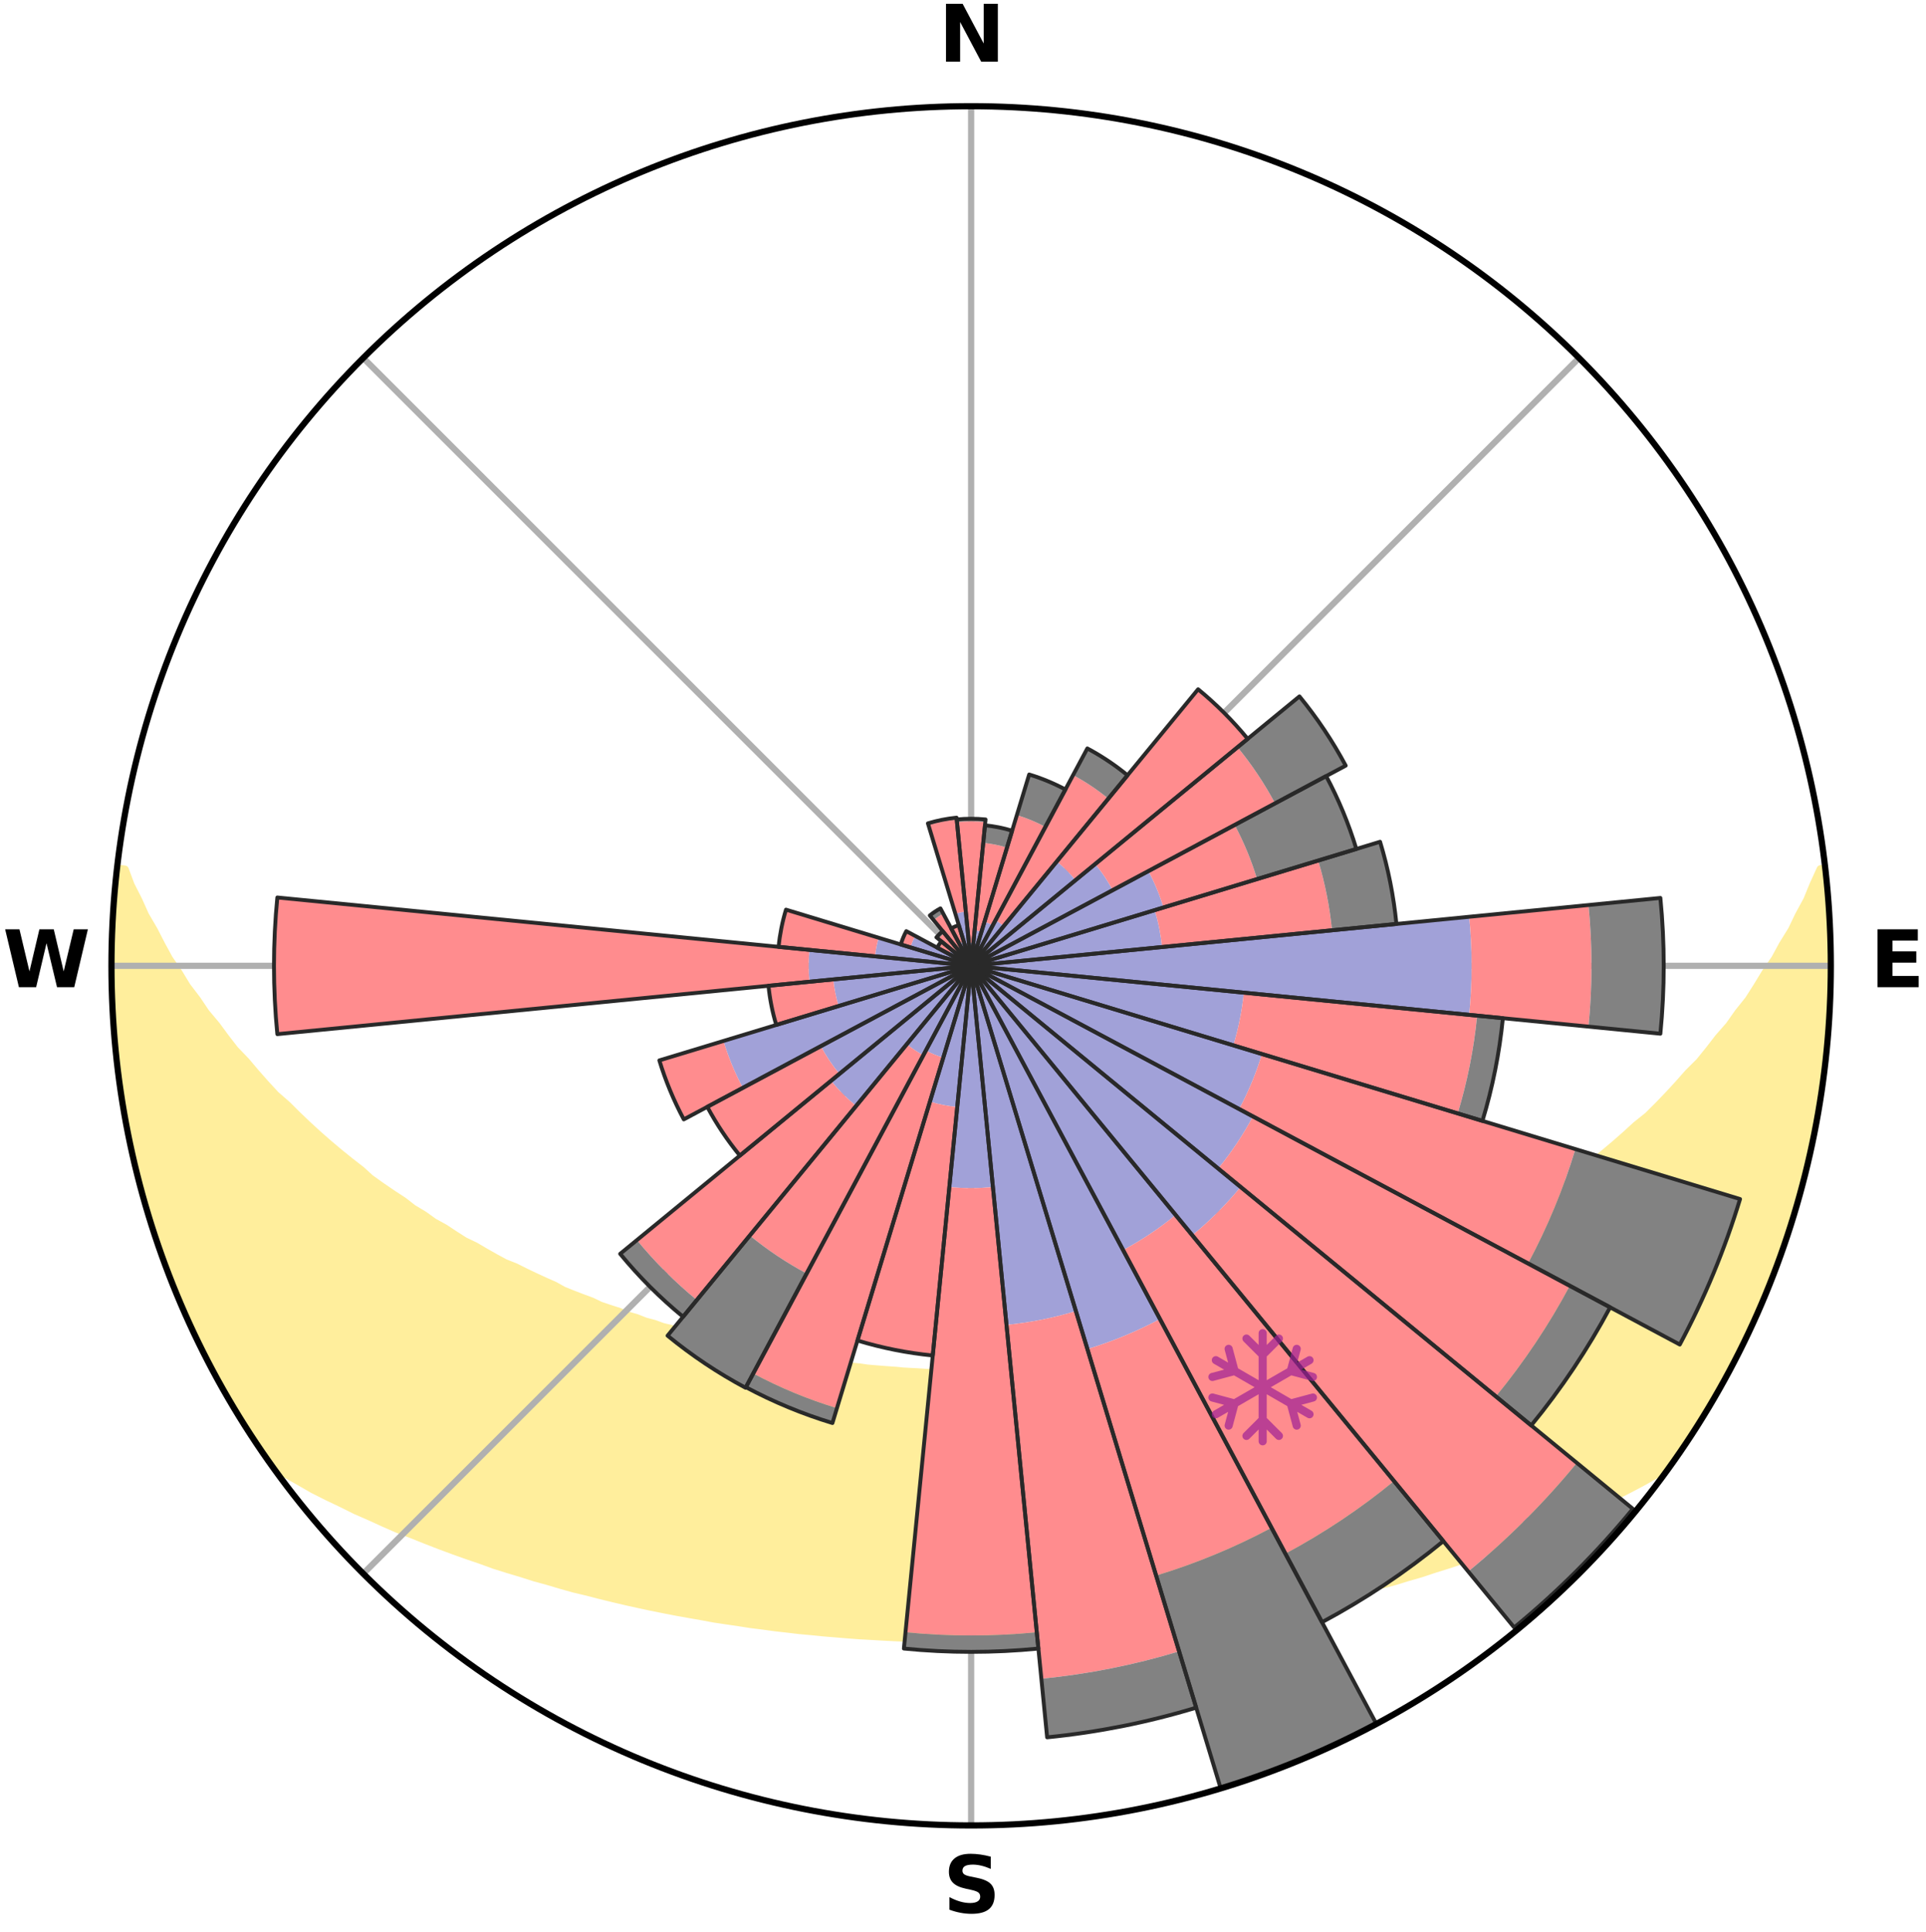 <?xml version="1.0" encoding="utf-8" standalone="no"?>
<!DOCTYPE svg PUBLIC "-//W3C//DTD SVG 1.1//EN"
  "http://www.w3.org/Graphics/SVG/1.1/DTD/svg11.dtd">
<svg xmlns:xlink="http://www.w3.org/1999/xlink" width="248.41pt" height="249.158pt" viewBox="0 0 248.41 249.158" xmlns="http://www.w3.org/2000/svg" version="1.1">
 <title>Ski Rose for Kappl</title>
 <defs>
  <style type="text/css">*{stroke-linejoin: round; stroke-linecap: butt}</style>
 </defs>
 <g id="figure_1">
  <g id="patch_1">
   <path d="M 0 249.158 
L 248.41 249.158 
L 248.41 0 
L 0 0 
z
" style="fill: #ffffff"/>
  </g>
  <g id="axes_1">
   <g id="patch_2">
    <path d="M 236.135 124.579 
C 236.135 110.018 233.267 95.599 227.695 82.147 
C 222.122 68.695 213.955 56.471 203.659 46.175 
C 193.363 35.879 181.139 27.711 167.687 22.139 
C 154.235 16.567 139.815 13.699 125.255 13.699 
C 110.694 13.699 96.275 16.567 82.823 22.139 
C 69.371 27.711 57.147 35.879 46.851 46.175 
C 36.555 56.471 28.387 68.695 22.815 82.147 
C 17.243 95.599 14.375 110.018 14.375 124.579 
C 14.375 139.14 17.243 153.559 22.815 167.011 
C 28.387 180.463 36.555 192.687 46.851 202.983 
C 57.147 213.279 69.371 221.447 82.823 227.019 
C 96.275 232.591 110.694 235.459 125.255 235.459 
C 139.815 235.459 154.235 232.591 167.687 227.019 
C 181.139 221.447 193.363 213.279 203.659 202.983 
C 213.955 192.687 222.122 180.463 227.695 167.011 
C 233.267 153.559 236.135 139.14 236.135 124.579 
M 125.255 124.579 
C 125.255 124.579 125.255 124.579 125.255 124.579 
C 125.255 124.579 125.255 124.579 125.255 124.579 
C 125.255 124.579 125.255 124.579 125.255 124.579 
C 125.255 124.579 125.255 124.579 125.255 124.579 
C 125.255 124.579 125.255 124.579 125.255 124.579 
C 125.255 124.579 125.255 124.579 125.255 124.579 
C 125.255 124.579 125.255 124.579 125.255 124.579 
C 125.255 124.579 125.255 124.579 125.255 124.579 
C 125.255 124.579 125.255 124.579 125.255 124.579 
C 125.255 124.579 125.255 124.579 125.255 124.579 
C 125.255 124.579 125.255 124.579 125.255 124.579 
C 125.255 124.579 125.255 124.579 125.255 124.579 
C 125.255 124.579 125.255 124.579 125.255 124.579 
C 125.255 124.579 125.255 124.579 125.255 124.579 
C 125.255 124.579 125.255 124.579 125.255 124.579 
C 125.255 124.579 125.255 124.579 125.255 124.579 
z
" style="fill: #ffffff"/>
   </g>
   <g id="PolyCollection_1">
    <defs>
     <path id="me2cf4606f5" d="M 235.345 -137.122 
L 234.805 -137.061 
L 233.883 -135.039 
L 233.076 -133.065 
L 232.012 -131.109 
L 231.097 -129.2 
L 229.934 -127.32 
L 228.937 -125.484 
L 227.696 -123.685 
L 226.628 -121.925 
L 225.529 -120.201 
L 224.192 -118.528 
L 223.035 -116.884 
L 221.645 -115.298 
L 220.437 -113.734 
L 219.205 -112.21 
L 217.747 -110.756 
L 216.474 -109.314 
L 215.181 -107.912 
L 213.871 -106.55 
L 212.543 -105.228 
L 211.003 -103.993 
L 209.649 -102.753 
L 208.281 -101.554 
L 206.903 -100.394 
L 205.515 -99.273 
L 204.306 -98.129 
L 202.9 -97.084 
L 201.487 -96.077 
L 200.069 -95.109 
L 198.827 -94.105 
L 197.4 -93.209 
L 195.973 -92.351 
L 194.715 -91.448 
L 193.285 -90.66 
L 192.022 -89.823 
L 190.755 -89.015 
L 189.328 -88.328 
L 188.062 -87.583 
L 186.795 -86.867 
L 185.529 -86.18 
L 184.118 -85.618 
L 182.859 -84.989 
L 181.602 -84.387 
L 180.349 -83.812 
L 179.1 -83.262 
L 177.984 -82.636 
L 176.742 -82.136 
L 175.507 -81.66 
L 174.278 -81.207 
L 173.056 -80.777 
L 171.952 -80.265 
L 170.743 -79.878 
L 169.645 -79.407 
L 168.451 -79.06 
L 167.361 -78.628 
L 166.182 -78.319 
L 165.101 -77.925 
L 163.94 -77.65 
L 162.87 -77.29 
L 161.804 -76.947 
L 160.669 -76.72 
L 159.615 -76.408 
L 158.566 -76.112 
L 157.521 -75.83 
L 156.422 -75.657 
L 155.391 -75.402 
L 154.365 -75.16 
L 153.345 -74.931 
L 152.33 -74.714 
L 151.32 -74.509 
L 150.316 -74.315 
L 149.317 -74.132 
L 148.324 -73.959 
L 147.336 -73.797 
L 146.353 -73.644 
L 145.376 -73.5 
L 144.403 -73.364 
L 143.436 -73.237 
L 142.494 -73.055 
L 141.535 -72.946 
L 140.579 -72.845 
L 139.628 -72.75 
L 138.682 -72.661 
L 137.75 -72.532 
L 136.81 -72.459 
L 135.872 -72.392 
L 134.939 -72.33 
L 134.008 -72.273 
L 133.084 -72.191 
L 132.158 -72.148 
L 131.233 -72.109 
L 130.311 -72.074 
L 129.391 -72.028 
L 128.47 -72.006 
L 127.551 -71.988 
L 126.632 -71.969 
L 125.714 -71.962 
L 124.796 -71.963 
L 123.877 -71.972 
L 122.959 -71.986 
L 122.04 -72.015 
L 121.12 -72.041 
L 120.199 -72.07 
L 119.276 -72.104 
L 118.355 -72.168 
L 117.429 -72.215 
L 116.501 -72.266 
L 115.576 -72.359 
L 114.644 -72.424 
L 113.708 -72.494 
L 112.769 -72.57 
L 111.825 -72.652 
L 110.893 -72.792 
L 109.944 -72.89 
L 108.99 -72.994 
L 108.032 -73.106 
L 107.069 -73.224 
L 106.102 -73.351 
L 105.129 -73.486 
L 104.181 -73.703 
L 103.201 -73.858 
L 102.215 -74.023 
L 101.224 -74.197 
L 100.228 -74.382 
L 99.226 -74.578 
L 98.219 -74.785 
L 97.206 -75.003 
L 96.188 -75.234 
L 95.109 -75.385 
L 94.077 -75.64 
L 93.041 -75.909 
L 91.999 -76.192 
L 90.953 -76.489 
L 89.828 -76.703 
L 88.769 -77.03 
L 87.706 -77.374 
L 86.639 -77.735 
L 85.481 -78.01 
L 84.404 -78.405 
L 83.228 -78.715 
L 82.142 -79.147 
L 80.95 -79.494 
L 79.856 -79.965 
L 78.65 -80.353 
L 77.436 -80.761 
L 76.331 -81.295 
L 75.106 -81.748 
L 73.873 -82.223 
L 72.635 -82.723 
L 71.522 -83.348 
L 70.276 -83.897 
L 69.027 -84.472 
L 67.773 -85.073 
L 66.517 -85.701 
L 65.111 -86.263 
L 63.848 -86.949 
L 62.584 -87.663 
L 61.321 -88.407 
L 59.898 -89.093 
L 58.635 -89.899 
L 57.374 -90.735 
L 55.948 -91.521 
L 54.693 -92.422 
L 53.269 -93.279 
L 52.024 -94.246 
L 50.606 -95.174 
L 49.192 -96.14 
L 47.783 -97.145 
L 46.567 -98.251 
L 45.174 -99.33 
L 43.788 -100.448 
L 42.413 -101.605 
L 41.049 -102.802 
L 39.698 -104.039 
L 38.36 -105.315 
L 37.037 -106.631 
L 35.529 -107.949 
L 34.239 -109.348 
L 32.969 -110.787 
L 31.719 -112.265 
L 30.285 -113.759 
L 29.079 -115.318 
L 27.899 -116.917 
L 26.537 -118.541 
L 25.41 -120.22 
L 24.106 -121.93 
L 23.04 -123.687 
L 21.801 -125.482 
L 20.805 -127.314 
L 19.846 -129.181 
L 18.728 -131.095 
L 17.86 -133.031 
L 16.852 -135.017 
L 16.107 -137.015 
L 15.132 -137.126 
L 15.132 -137.126 
L 14.969 -135.198 
L 14.731 -133.277 
L 14.634 -131.345 
L 14.57 -129.412 
L 14.431 -127.481 
L 14.433 -125.546 
L 14.467 -123.612 
L 14.427 -121.677 
L 14.525 -119.744 
L 14.655 -117.814 
L 14.815 -115.887 
L 14.906 -113.954 
L 15.129 -112.032 
L 15.382 -110.114 
L 15.664 -108.201 
L 15.976 -106.292 
L 16.318 -104.389 
L 16.602 -102.473 
L 17.006 -100.581 
L 17.439 -98.695 
L 17.99 -96.838 
L 18.483 -94.969 
L 19.007 -93.107 
L 19.561 -91.254 
L 20.146 -89.41 
L 20.761 -87.576 
L 21.406 -85.752 
L 22.152 -83.966 
L 22.859 -82.165 
L 23.598 -80.377 
L 24.369 -78.603 
L 25.253 -76.881 
L 26.08 -75.132 
L 26.954 -73.407 
L 27.863 -71.7 
L 28.809 -70.013 
L 29.735 -68.313 
L 30.715 -66.645 
L 31.746 -65.007 
L 32.817 -63.396 
L 33.885 -61.782 
L 34.988 -60.192 
L 36.754 -59.092 
L 38.574 -58.067 
L 40.351 -57.044 
L 42.198 -56.112 
L 44.055 -55.228 
L 45.855 -54.332 
L 47.71 -53.522 
L 49.51 -52.699 
L 51.308 -51.911 
L 53.156 -51.211 
L 54.946 -50.489 
L 56.731 -49.798 
L 58.51 -49.138 
L 60.283 -48.507 
L 62.05 -47.905 
L 63.766 -47.277 
L 65.519 -46.729 
L 67.263 -46.208 
L 68.965 -45.664 
L 70.693 -45.191 
L 72.378 -44.691 
L 74.061 -44.22 
L 75.764 -43.817 
L 77.428 -43.384 
L 79.088 -42.98 
L 80.738 -42.59 
L 82.384 -42.226 
L 84.02 -41.875 
L 85.652 -41.549 
L 87.273 -41.235 
L 88.89 -40.945 
L 90.497 -40.665 
L 92.083 -40.369 
L 93.68 -40.128 
L 95.267 -39.896 
L 96.838 -39.65 
L 98.415 -39.454 
L 99.976 -39.239 
L 101.54 -39.064 
L 103.091 -38.879 
L 104.646 -38.738 
L 106.19 -38.581 
L 107.733 -38.456 
L 109.269 -38.326 
L 110.802 -38.21 
L 112.335 -38.127 
L 113.861 -38.036 
L 115.386 -37.958 
L 116.908 -37.893 
L 118.429 -37.845 
L 119.947 -37.804 
L 121.465 -37.774 
L 122.981 -37.757 
L 124.497 -37.756 
L 126.013 -37.754 
L 127.528 -37.759 
L 129.045 -37.777 
L 130.562 -37.804 
L 132.081 -37.845 
L 133.601 -37.899 
L 135.123 -37.965 
L 136.65 -38.026 
L 138.177 -38.116 
L 139.706 -38.22 
L 141.242 -38.321 
L 142.778 -38.451 
L 144.317 -38.594 
L 145.867 -38.723 
L 147.415 -38.894 
L 148.972 -39.056 
L 150.529 -39.256 
L 152.1 -39.437 
L 153.666 -39.668 
L 155.246 -39.885 
L 156.837 -40.109 
L 158.418 -40.389 
L 160.018 -40.653 
L 161.629 -40.925 
L 163.243 -41.221 
L 164.847 -41.573 
L 166.478 -41.899 
L 168.112 -42.25 
L 169.758 -42.614 
L 171.407 -43.005 
L 173.092 -43.367 
L 174.761 -43.793 
L 176.432 -44.248 
L 178.114 -44.718 
L 179.833 -45.167 
L 181.524 -45.692 
L 183.261 -46.188 
L 184.969 -46.757 
L 186.721 -47.305 
L 188.481 -47.88 
L 190.248 -48.482 
L 192.022 -49.113 
L 193.802 -49.773 
L 195.588 -50.464 
L 197.378 -51.186 
L 199.173 -51.94 
L 200.97 -52.728 
L 202.822 -53.502 
L 204.622 -54.361 
L 206.483 -55.204 
L 208.278 -56.14 
L 210.124 -57.071 
L 211.964 -58.045 
L 213.78 -59.074 
L 215.513 -60.198 
L 216.633 -61.776 
L 217.714 -63.382 
L 218.753 -65.014 
L 219.76 -66.666 
L 220.771 -68.316 
L 221.742 -69.99 
L 222.698 -71.672 
L 223.604 -73.382 
L 224.44 -75.127 
L 225.234 -76.892 
L 226.125 -78.61 
L 226.915 -80.376 
L 227.633 -82.172 
L 228.364 -83.963 
L 229.047 -85.773 
L 229.683 -87.599 
L 230.375 -89.406 
L 230.979 -91.244 
L 231.478 -93.114 
L 232.056 -94.96 
L 232.599 -96.818 
L 233.01 -98.709 
L 233.478 -100.587 
L 233.792 -102.497 
L 234.206 -104.386 
L 234.562 -106.287 
L 234.899 -108.193 
L 235.183 -110.107 
L 235.276 -112.044 
L 235.487 -113.965 
L 235.67 -115.889 
L 235.816 -117.817 
L 235.921 -119.747 
L 235.994 -121.679 
L 236.032 -123.612 
L 236.034 -125.546 
L 236.002 -127.479 
L 235.936 -129.412 
L 235.837 -131.343 
L 235.706 -133.272 
L 235.54 -135.198 
L 235.345 -137.122 
z
" style="stroke: #ffee9c"/>
    </defs>
    <g clip-path="url(#p4057fff6b4)">
     <use xlink:href="#me2cf4606f5" x="0" y="249.158" style="fill: #ffee9c; stroke: #ffee9c"/>
    </g>
   </g>
   <g id="matplotlib.axis_1">
    <g id="xtick_1">
     <g id="line2d_1">
      <path d="M 125.255 124.579 
L 125.255 13.699 
" clip-path="url(#p4057fff6b4)" style="fill: none; stroke: #b0b0b0; stroke-width: 0.8; stroke-linecap: square"/>
     </g>
     <g id="text_1">
      <!-- N -->
      <g transform="translate(121.07 7.958) scale(0.1 -0.1)">
       <defs>
        <path id="DejaVuSans-Bold-4e" d="M 588 4666 
L 1931 4666 
L 3628 1466 
L 3628 4666 
L 4769 4666 
L 4769 0 
L 3425 0 
L 1728 3200 
L 1728 0 
L 588 0 
L 588 4666 
z
" transform="scale(0.016)"/>
       </defs>
       <use xlink:href="#DejaVuSans-Bold-4e"/>
      </g>
     </g>
    </g>
    <g id="xtick_2">
     <g id="line2d_2">
      <path d="M 125.255 124.579 
L 203.659 46.175 
" clip-path="url(#p4057fff6b4)" style="fill: none; stroke: #b0b0b0; stroke-width: 0.8; stroke-linecap: square"/>
     </g>
    </g>
    <g id="xtick_3">
     <g id="line2d_3">
      <path d="M 125.255 124.579 
L 236.135 124.579 
" clip-path="url(#p4057fff6b4)" style="fill: none; stroke: #b0b0b0; stroke-width: 0.8; stroke-linecap: square"/>
     </g>
     <g id="text_2">
      <!-- E -->
      <g transform="translate(241.219 127.338) scale(0.1 -0.1)">
       <defs>
        <path id="DejaVuSans-Bold-45" d="M 588 4666 
L 3834 4666 
L 3834 3756 
L 1791 3756 
L 1791 2888 
L 3713 2888 
L 3713 1978 
L 1791 1978 
L 1791 909 
L 3903 909 
L 3903 0 
L 588 0 
L 588 4666 
z
" transform="scale(0.016)"/>
       </defs>
       <use xlink:href="#DejaVuSans-Bold-45"/>
      </g>
     </g>
    </g>
    <g id="xtick_4">
     <g id="line2d_4">
      <path d="M 125.255 124.579 
L 203.659 202.983 
" clip-path="url(#p4057fff6b4)" style="fill: none; stroke: #b0b0b0; stroke-width: 0.8; stroke-linecap: square"/>
     </g>
    </g>
    <g id="xtick_5">
     <g id="line2d_5">
      <path d="M 125.255 124.579 
L 125.255 235.459 
" clip-path="url(#p4057fff6b4)" style="fill: none; stroke: #b0b0b0; stroke-width: 0.8; stroke-linecap: square"/>
     </g>
     <g id="text_3">
      <!-- S -->
      <g transform="translate(121.654 246.718) scale(0.1 -0.1)">
       <defs>
        <path id="DejaVuSans-Bold-53" d="M 3834 4519 
L 3834 3531 
Q 3450 3703 3084 3790 
Q 2719 3878 2394 3878 
Q 1963 3878 1756 3759 
Q 1550 3641 1550 3391 
Q 1550 3203 1689 3098 
Q 1828 2994 2194 2919 
L 2706 2816 
Q 3484 2659 3812 2340 
Q 4141 2022 4141 1434 
Q 4141 663 3683 286 
Q 3225 -91 2284 -91 
Q 1841 -91 1394 -6 
Q 947 78 500 244 
L 500 1259 
Q 947 1022 1364 901 
Q 1781 781 2169 781 
Q 2563 781 2772 912 
Q 2981 1044 2981 1288 
Q 2981 1506 2839 1625 
Q 2697 1744 2272 1838 
L 1806 1941 
Q 1106 2091 782 2419 
Q 459 2747 459 3303 
Q 459 4000 909 4375 
Q 1359 4750 2203 4750 
Q 2588 4750 2994 4692 
Q 3400 4634 3834 4519 
z
" transform="scale(0.016)"/>
       </defs>
       <use xlink:href="#DejaVuSans-Bold-53"/>
      </g>
     </g>
    </g>
    <g id="xtick_6">
     <g id="line2d_6">
      <path d="M 125.255 124.579 
L 46.851 202.983 
" clip-path="url(#p4057fff6b4)" style="fill: none; stroke: #b0b0b0; stroke-width: 0.8; stroke-linecap: square"/>
     </g>
    </g>
    <g id="xtick_7">
     <g id="line2d_7">
      <path d="M 125.255 124.579 
L 14.375 124.579 
" clip-path="url(#p4057fff6b4)" style="fill: none; stroke: #b0b0b0; stroke-width: 0.8; stroke-linecap: square"/>
     </g>
     <g id="text_4">
      <!-- W -->
      <g transform="translate(0.36 127.338) scale(0.1 -0.1)">
       <defs>
        <path id="DejaVuSans-Bold-57" d="M 191 4666 
L 1344 4666 
L 2150 1275 
L 2950 4666 
L 4109 4666 
L 4909 1275 
L 5716 4666 
L 6859 4666 
L 5759 0 
L 4372 0 
L 3525 3547 
L 2688 0 
L 1300 0 
L 191 4666 
z
" transform="scale(0.016)"/>
       </defs>
       <use xlink:href="#DejaVuSans-Bold-57"/>
      </g>
     </g>
    </g>
    <g id="xtick_8">
     <g id="line2d_8">
      <path d="M 125.255 124.579 
L 46.851 46.175 
" clip-path="url(#p4057fff6b4)" style="fill: none; stroke: #b0b0b0; stroke-width: 0.8; stroke-linecap: square"/>
     </g>
    </g>
   </g>
   <g id="matplotlib.axis_2"/>
   <g id="patch_3">
    <path d="M 125.255 124.579 
C 125.255 124.579 125.255 124.579 125.255 124.579 
C 125.255 124.579 125.255 124.579 125.255 124.579 
L 125.255 124.579 
C 125.255 124.579 125.255 124.579 125.255 124.579 
C 125.255 124.579 125.255 124.579 125.255 124.579 
z
" clip-path="url(#p4057fff6b4)" style="fill: #d9d9d9"/>
   </g>
   <g id="patch_4">
    <path d="M 125.255 124.579 
C 125.255 124.579 125.255 124.579 125.255 124.579 
C 125.255 124.579 125.255 124.579 125.255 124.579 
L 125.255 124.579 
C 125.255 124.579 125.255 124.579 125.255 124.579 
C 125.255 124.579 125.255 124.579 125.255 124.579 
z
" clip-path="url(#p4057fff6b4)" style="fill: #d9d9d9"/>
   </g>
   <g id="patch_5">
    <path d="M 125.255 124.579 
C 125.255 124.579 125.255 124.579 125.255 124.579 
C 125.255 124.579 125.255 124.579 125.255 124.579 
L 125.255 124.579 
C 125.255 124.579 125.255 124.579 125.255 124.579 
C 125.255 124.579 125.255 124.579 125.255 124.579 
z
" clip-path="url(#p4057fff6b4)" style="fill: #d9d9d9"/>
   </g>
   <g id="patch_6">
    <path d="M 125.255 124.579 
C 125.255 124.579 125.255 124.579 125.255 124.579 
C 125.255 124.579 125.255 124.579 125.255 124.579 
L 125.255 124.579 
C 125.255 124.579 125.255 124.579 125.255 124.579 
C 125.255 124.579 125.255 124.579 125.255 124.579 
z
" clip-path="url(#p4057fff6b4)" style="fill: #d9d9d9"/>
   </g>
   <g id="patch_7">
    <path d="M 125.255 124.579 
C 125.255 124.579 125.255 124.579 125.255 124.579 
C 125.255 124.579 125.255 124.579 125.255 124.579 
L 125.255 124.579 
C 125.255 124.579 125.255 124.579 125.255 124.579 
C 125.255 124.579 125.255 124.579 125.255 124.579 
z
" clip-path="url(#p4057fff6b4)" style="fill: #d9d9d9"/>
   </g>
   <g id="patch_8">
    <path d="M 125.255 124.579 
C 125.255 124.579 125.255 124.579 125.255 124.579 
C 125.255 124.579 125.255 124.579 125.255 124.579 
L 125.255 124.579 
C 125.255 124.579 125.255 124.579 125.255 124.579 
C 125.255 124.579 125.255 124.579 125.255 124.579 
z
" clip-path="url(#p4057fff6b4)" style="fill: #d9d9d9"/>
   </g>
   <g id="patch_9">
    <path d="M 125.255 124.579 
C 125.255 124.579 125.255 124.579 125.255 124.579 
C 125.255 124.579 125.255 124.579 125.255 124.579 
L 125.255 124.579 
C 125.255 124.579 125.255 124.579 125.255 124.579 
C 125.255 124.579 125.255 124.579 125.255 124.579 
z
" clip-path="url(#p4057fff6b4)" style="fill: #d9d9d9"/>
   </g>
   <g id="patch_10">
    <path d="M 125.255 124.579 
C 125.255 124.579 125.255 124.579 125.255 124.579 
C 125.255 124.579 125.255 124.579 125.255 124.579 
L 125.255 124.579 
C 125.255 124.579 125.255 124.579 125.255 124.579 
C 125.255 124.579 125.255 124.579 125.255 124.579 
z
" clip-path="url(#p4057fff6b4)" style="fill: #d9d9d9"/>
   </g>
   <g id="patch_11">
    <path d="M 125.255 124.579 
C 125.255 124.579 125.255 124.579 125.255 124.579 
C 125.255 124.579 125.255 124.579 125.255 124.579 
L 125.255 124.579 
C 125.255 124.579 125.255 124.579 125.255 124.579 
C 125.255 124.579 125.255 124.579 125.255 124.579 
z
" clip-path="url(#p4057fff6b4)" style="fill: #d9d9d9"/>
   </g>
   <g id="patch_12">
    <path d="M 125.255 124.579 
C 125.255 124.579 125.255 124.579 125.255 124.579 
C 125.255 124.579 125.255 124.579 125.255 124.579 
L 125.255 124.579 
C 125.255 124.579 125.255 124.579 125.255 124.579 
C 125.255 124.579 125.255 124.579 125.255 124.579 
z
" clip-path="url(#p4057fff6b4)" style="fill: #d9d9d9"/>
   </g>
   <g id="patch_13">
    <path d="M 125.255 124.579 
C 125.255 124.579 125.255 124.579 125.255 124.579 
C 125.255 124.579 125.255 124.579 125.255 124.579 
L 125.255 124.579 
C 125.255 124.579 125.255 124.579 125.255 124.579 
C 125.255 124.579 125.255 124.579 125.255 124.579 
z
" clip-path="url(#p4057fff6b4)" style="fill: #d9d9d9"/>
   </g>
   <g id="patch_14">
    <path d="M 125.255 124.579 
C 125.255 124.579 125.255 124.579 125.255 124.579 
C 125.255 124.579 125.255 124.579 125.255 124.579 
L 125.255 124.579 
C 125.255 124.579 125.255 124.579 125.255 124.579 
C 125.255 124.579 125.255 124.579 125.255 124.579 
z
" clip-path="url(#p4057fff6b4)" style="fill: #d9d9d9"/>
   </g>
   <g id="patch_15">
    <path d="M 125.255 124.579 
C 125.255 124.579 125.255 124.579 125.255 124.579 
C 125.255 124.579 125.255 124.579 125.255 124.579 
L 125.255 124.579 
C 125.255 124.579 125.255 124.579 125.255 124.579 
C 125.255 124.579 125.255 124.579 125.255 124.579 
z
" clip-path="url(#p4057fff6b4)" style="fill: #d9d9d9"/>
   </g>
   <g id="patch_16">
    <path d="M 125.255 124.579 
C 125.255 124.579 125.255 124.579 125.255 124.579 
C 125.255 124.579 125.255 124.579 125.255 124.579 
L 125.255 124.579 
C 125.255 124.579 125.255 124.579 125.255 124.579 
C 125.255 124.579 125.255 124.579 125.255 124.579 
z
" clip-path="url(#p4057fff6b4)" style="fill: #d9d9d9"/>
   </g>
   <g id="patch_17">
    <path d="M 125.255 124.579 
C 125.255 124.579 125.255 124.579 125.255 124.579 
C 125.255 124.579 125.255 124.579 125.255 124.579 
L 125.255 124.579 
C 125.255 124.579 125.255 124.579 125.255 124.579 
C 125.255 124.579 125.255 124.579 125.255 124.579 
z
" clip-path="url(#p4057fff6b4)" style="fill: #d9d9d9"/>
   </g>
   <g id="patch_18">
    <path d="M 125.255 124.579 
C 125.255 124.579 125.255 124.579 125.255 124.579 
C 125.255 124.579 125.255 124.579 125.255 124.579 
L 125.255 124.579 
C 125.255 124.579 125.255 124.579 125.255 124.579 
C 125.255 124.579 125.255 124.579 125.255 124.579 
z
" clip-path="url(#p4057fff6b4)" style="fill: #d9d9d9"/>
   </g>
   <g id="patch_19">
    <path d="M 125.255 124.579 
C 125.255 124.579 125.255 124.579 125.255 124.579 
C 125.255 124.579 125.255 124.579 125.255 124.579 
L 125.255 124.579 
C 125.255 124.579 125.255 124.579 125.255 124.579 
C 125.255 124.579 125.255 124.579 125.255 124.579 
z
" clip-path="url(#p4057fff6b4)" style="fill: #d9d9d9"/>
   </g>
   <g id="patch_20">
    <path d="M 125.255 124.579 
C 125.255 124.579 125.255 124.579 125.255 124.579 
C 125.255 124.579 125.255 124.579 125.255 124.579 
L 125.255 124.579 
C 125.255 124.579 125.255 124.579 125.255 124.579 
C 125.255 124.579 125.255 124.579 125.255 124.579 
z
" clip-path="url(#p4057fff6b4)" style="fill: #d9d9d9"/>
   </g>
   <g id="patch_21">
    <path d="M 125.255 124.579 
C 125.255 124.579 125.255 124.579 125.255 124.579 
C 125.255 124.579 125.255 124.579 125.255 124.579 
L 125.255 124.579 
C 125.255 124.579 125.255 124.579 125.255 124.579 
C 125.255 124.579 125.255 124.579 125.255 124.579 
z
" clip-path="url(#p4057fff6b4)" style="fill: #d9d9d9"/>
   </g>
   <g id="patch_22">
    <path d="M 125.255 124.579 
C 125.255 124.579 125.255 124.579 125.255 124.579 
C 125.255 124.579 125.255 124.579 125.255 124.579 
L 125.255 124.579 
C 125.255 124.579 125.255 124.579 125.255 124.579 
C 125.255 124.579 125.255 124.579 125.255 124.579 
z
" clip-path="url(#p4057fff6b4)" style="fill: #d9d9d9"/>
   </g>
   <g id="patch_23">
    <path d="M 125.255 124.579 
C 125.255 124.579 125.255 124.579 125.255 124.579 
C 125.255 124.579 125.255 124.579 125.255 124.579 
L 125.255 124.579 
C 125.255 124.579 125.255 124.579 125.255 124.579 
C 125.255 124.579 125.255 124.579 125.255 124.579 
z
" clip-path="url(#p4057fff6b4)" style="fill: #d9d9d9"/>
   </g>
   <g id="patch_24">
    <path d="M 125.255 124.579 
C 125.255 124.579 125.255 124.579 125.255 124.579 
C 125.255 124.579 125.255 124.579 125.255 124.579 
L 125.255 124.579 
C 125.255 124.579 125.255 124.579 125.255 124.579 
C 125.255 124.579 125.255 124.579 125.255 124.579 
z
" clip-path="url(#p4057fff6b4)" style="fill: #d9d9d9"/>
   </g>
   <g id="patch_25">
    <path d="M 125.255 124.579 
C 125.255 124.579 125.255 124.579 125.255 124.579 
C 125.255 124.579 125.255 124.579 125.255 124.579 
L 125.255 124.579 
C 125.255 124.579 125.255 124.579 125.255 124.579 
C 125.255 124.579 125.255 124.579 125.255 124.579 
z
" clip-path="url(#p4057fff6b4)" style="fill: #d9d9d9"/>
   </g>
   <g id="patch_26">
    <path d="M 125.255 124.579 
C 125.255 124.579 125.255 124.579 125.255 124.579 
C 125.255 124.579 125.255 124.579 125.255 124.579 
L 125.255 124.579 
C 125.255 124.579 125.255 124.579 125.255 124.579 
C 125.255 124.579 125.255 124.579 125.255 124.579 
z
" clip-path="url(#p4057fff6b4)" style="fill: #d9d9d9"/>
   </g>
   <g id="patch_27">
    <path d="M 125.255 124.579 
C 125.255 124.579 125.255 124.579 125.255 124.579 
C 125.255 124.579 125.255 124.579 125.255 124.579 
L 125.255 124.579 
C 125.255 124.579 125.255 124.579 125.255 124.579 
C 125.255 124.579 125.255 124.579 125.255 124.579 
z
" clip-path="url(#p4057fff6b4)" style="fill: #d9d9d9"/>
   </g>
   <g id="patch_28">
    <path d="M 125.255 124.579 
C 125.255 124.579 125.255 124.579 125.255 124.579 
C 125.255 124.579 125.255 124.579 125.255 124.579 
L 125.255 124.579 
C 125.255 124.579 125.255 124.579 125.255 124.579 
C 125.255 124.579 125.255 124.579 125.255 124.579 
z
" clip-path="url(#p4057fff6b4)" style="fill: #d9d9d9"/>
   </g>
   <g id="patch_29">
    <path d="M 125.255 124.579 
C 125.255 124.579 125.255 124.579 125.255 124.579 
C 125.255 124.579 125.255 124.579 125.255 124.579 
L 125.255 124.579 
C 125.255 124.579 125.255 124.579 125.255 124.579 
C 125.255 124.579 125.255 124.579 125.255 124.579 
z
" clip-path="url(#p4057fff6b4)" style="fill: #d9d9d9"/>
   </g>
   <g id="patch_30">
    <path d="M 125.255 124.579 
C 125.255 124.579 125.255 124.579 125.255 124.579 
C 125.255 124.579 125.255 124.579 125.255 124.579 
L 125.255 124.579 
C 125.255 124.579 125.255 124.579 125.255 124.579 
C 125.255 124.579 125.255 124.579 125.255 124.579 
z
" clip-path="url(#p4057fff6b4)" style="fill: #d9d9d9"/>
   </g>
   <g id="patch_31">
    <path d="M 125.255 124.579 
C 125.255 124.579 125.255 124.579 125.255 124.579 
C 125.255 124.579 125.255 124.579 125.255 124.579 
L 125.255 124.579 
C 125.255 124.579 125.255 124.579 125.255 124.579 
C 125.255 124.579 125.255 124.579 125.255 124.579 
z
" clip-path="url(#p4057fff6b4)" style="fill: #d9d9d9"/>
   </g>
   <g id="patch_32">
    <path d="M 125.255 124.579 
C 125.255 124.579 125.255 124.579 125.255 124.579 
C 125.255 124.579 125.255 124.579 125.255 124.579 
L 125.255 124.579 
C 125.255 124.579 125.255 124.579 125.255 124.579 
C 125.255 124.579 125.255 124.579 125.255 124.579 
z
" clip-path="url(#p4057fff6b4)" style="fill: #d9d9d9"/>
   </g>
   <g id="patch_33">
    <path d="M 125.255 124.579 
C 125.255 124.579 125.255 124.579 125.255 124.579 
C 125.255 124.579 125.255 124.579 125.255 124.579 
L 125.255 124.579 
C 125.255 124.579 125.255 124.579 125.255 124.579 
C 125.255 124.579 125.255 124.579 125.255 124.579 
z
" clip-path="url(#p4057fff6b4)" style="fill: #d9d9d9"/>
   </g>
   <g id="patch_34">
    <path d="M 125.255 124.579 
C 125.255 124.579 125.255 124.579 125.255 124.579 
C 125.255 124.579 125.255 124.579 125.255 124.579 
L 125.255 124.579 
C 125.255 124.579 125.255 124.579 125.255 124.579 
C 125.255 124.579 125.255 124.579 125.255 124.579 
z
" clip-path="url(#p4057fff6b4)" style="fill: #d9d9d9"/>
   </g>
   <g id="patch_35">
    <path d="M 125.255 124.579 
C 125.255 124.579 125.255 124.579 125.255 124.579 
C 125.255 124.579 125.255 124.579 125.255 124.579 
L 125.546 121.623 
C 125.449 121.614 125.352 121.609 125.255 121.609 
C 125.158 121.609 125.06 121.614 124.964 121.623 
z
" clip-path="url(#p4057fff6b4)" style="fill: #a1a1d8"/>
   </g>
   <g id="patch_36">
    <path d="M 125.255 124.579 
C 125.255 124.579 125.255 124.579 125.255 124.579 
C 125.255 124.579 125.255 124.579 125.255 124.579 
L 126.59 120.176 
C 126.446 120.132 126.3 120.096 126.152 120.066 
C 126.005 120.037 125.856 120.015 125.706 120 
z
" clip-path="url(#p4057fff6b4)" style="fill: #a1a1d8"/>
   </g>
   <g id="patch_37">
    <path d="M 125.255 124.579 
C 125.255 124.579 125.255 124.579 125.255 124.579 
C 125.255 124.579 125.255 124.579 125.255 124.579 
L 128.055 119.34 
C 127.883 119.249 127.708 119.166 127.528 119.091 
C 127.348 119.017 127.165 118.951 126.979 118.895 
z
" clip-path="url(#p4057fff6b4)" style="fill: #a1a1d8"/>
   </g>
   <g id="patch_38">
    <path d="M 125.255 124.579 
C 125.255 124.579 125.255 124.579 125.255 124.579 
C 125.255 124.579 125.255 124.579 125.255 124.579 
L 129.468 119.445 
C 129.3 119.308 129.125 119.178 128.944 119.057 
C 128.764 118.936 128.577 118.825 128.385 118.722 
z
" clip-path="url(#p4057fff6b4)" style="fill: #a1a1d8"/>
   </g>
   <g id="patch_39">
    <path d="M 125.255 124.579 
C 125.255 124.579 125.255 124.579 125.255 124.579 
C 125.255 124.579 125.255 124.579 125.255 124.579 
L 138.72 113.528 
C 138.358 113.088 137.975 112.665 137.572 112.262 
C 137.169 111.859 136.746 111.475 136.306 111.114 
z
" clip-path="url(#p4057fff6b4)" style="fill: #a1a1d8"/>
   </g>
   <g id="patch_40">
    <path d="M 125.255 124.579 
C 125.255 124.579 125.255 124.579 125.255 124.579 
C 125.255 124.579 125.255 124.579 125.255 124.579 
L 143.515 114.819 
C 143.195 114.221 142.847 113.64 142.47 113.076 
C 142.094 112.513 141.69 111.968 141.26 111.444 
z
" clip-path="url(#p4057fff6b4)" style="fill: #a1a1d8"/>
   </g>
   <g id="patch_41">
    <path d="M 125.255 124.579 
C 125.255 124.579 125.255 124.579 125.255 124.579 
C 125.255 124.579 125.255 124.579 125.255 124.579 
L 150.064 117.053 
C 149.818 116.241 149.532 115.442 149.207 114.658 
C 148.882 113.874 148.519 113.106 148.119 112.358 
z
" clip-path="url(#p4057fff6b4)" style="fill: #a1a1d8"/>
   </g>
   <g id="patch_42">
    <path d="M 125.255 124.579 
C 125.255 124.579 125.255 124.579 125.255 124.579 
C 125.255 124.579 125.255 124.579 125.255 124.579 
L 149.878 122.154 
C 149.798 121.348 149.679 120.546 149.521 119.752 
C 149.363 118.958 149.166 118.172 148.931 117.397 
z
" clip-path="url(#p4057fff6b4)" style="fill: #a1a1d8"/>
   </g>
   <g id="patch_43">
    <path d="M 125.255 124.579 
C 125.255 124.579 125.255 124.579 125.255 124.579 
C 125.255 124.579 125.255 124.579 125.255 124.579 
L 189.496 130.906 
C 189.703 128.804 189.807 126.692 189.807 124.579 
C 189.807 122.466 189.703 120.355 189.496 118.252 
z
" clip-path="url(#p4057fff6b4)" style="fill: #a1a1d8"/>
   </g>
   <g id="patch_44">
    <path d="M 125.255 124.579 
C 125.255 124.579 125.255 124.579 125.255 124.579 
C 125.255 124.579 125.255 124.579 125.255 124.579 
L 159.075 134.838 
C 159.41 133.731 159.692 132.608 159.917 131.474 
C 160.143 130.339 160.313 129.194 160.426 128.043 
z
" clip-path="url(#p4057fff6b4)" style="fill: #a1a1d8"/>
   </g>
   <g id="patch_45">
    <path d="M 125.255 124.579 
C 125.255 124.579 125.255 124.579 125.255 124.579 
C 125.255 124.579 125.255 124.579 125.255 124.579 
L 159.825 143.057 
C 160.43 141.926 160.979 140.765 161.47 139.58 
C 161.961 138.395 162.394 137.186 162.766 135.958 
z
" clip-path="url(#p4057fff6b4)" style="fill: #a1a1d8"/>
   </g>
   <g id="patch_46">
    <path d="M 125.255 124.579 
C 125.255 124.579 125.255 124.579 125.255 124.579 
C 125.255 124.579 125.255 124.579 125.255 124.579 
L 157.116 150.727 
C 157.972 149.684 158.776 148.6 159.526 147.478 
C 160.275 146.357 160.969 145.199 161.605 144.009 
z
" clip-path="url(#p4057fff6b4)" style="fill: #a1a1d8"/>
   </g>
   <g id="patch_47">
    <path d="M 125.255 124.579 
C 125.255 124.579 125.255 124.579 125.255 124.579 
C 125.255 124.579 125.255 124.579 125.255 124.579 
L 153.779 159.336 
C 154.917 158.403 156.008 157.414 157.049 156.373 
C 158.09 155.332 159.078 154.241 160.012 153.104 
z
" clip-path="url(#p4057fff6b4)" style="fill: #a1a1d8"/>
   </g>
   <g id="patch_48">
    <path d="M 125.255 124.579 
C 125.255 124.579 125.255 124.579 125.255 124.579 
C 125.255 124.579 125.255 124.579 125.255 124.579 
L 144.855 161.249 
C 146.056 160.608 147.224 159.907 148.355 159.151 
C 149.487 158.395 150.581 157.584 151.633 156.721 
z
" clip-path="url(#p4057fff6b4)" style="fill: #a1a1d8"/>
   </g>
   <g id="patch_49">
    <path d="M 125.255 124.579 
C 125.255 124.579 125.255 124.579 125.255 124.579 
C 125.255 124.579 125.255 124.579 125.255 124.579 
L 140.252 174.018 
C 141.87 173.527 143.463 172.957 145.026 172.31 
C 146.588 171.663 148.118 170.94 149.609 170.143 
z
" clip-path="url(#p4057fff6b4)" style="fill: #a1a1d8"/>
   </g>
   <g id="patch_50">
    <path d="M 125.255 124.579 
C 125.255 124.579 125.255 124.579 125.255 124.579 
C 125.255 124.579 125.255 124.579 125.255 124.579 
L 129.817 170.899 
C 131.333 170.75 132.841 170.526 134.335 170.229 
C 135.829 169.932 137.308 169.561 138.766 169.119 
z
" clip-path="url(#p4057fff6b4)" style="fill: #a1a1d8"/>
   </g>
   <g id="patch_51">
    <path d="M 125.255 124.579 
C 125.255 124.579 125.255 124.579 125.255 124.579 
C 125.255 124.579 125.255 124.579 125.255 124.579 
L 122.444 153.113 
C 123.378 153.205 124.316 153.251 125.255 153.251 
C 126.193 153.251 127.131 153.205 128.065 153.113 
z
" clip-path="url(#p4057fff6b4)" style="fill: #a1a1d8"/>
   </g>
   <g id="patch_52">
    <path d="M 125.255 124.579 
C 125.255 124.579 125.255 124.579 125.255 124.579 
C 125.255 124.579 125.255 124.579 125.255 124.579 
L 119.94 142.099 
C 120.514 142.273 121.095 142.419 121.683 142.535 
C 122.271 142.652 122.864 142.74 123.46 142.799 
z
" clip-path="url(#p4057fff6b4)" style="fill: #a1a1d8"/>
   </g>
   <g id="patch_53">
    <path d="M 125.255 124.579 
C 125.255 124.579 125.255 124.579 125.255 124.579 
C 125.255 124.579 125.255 124.579 125.255 124.579 
L 119.415 135.505 
C 119.772 135.696 120.139 135.87 120.514 136.025 
C 120.889 136.18 121.271 136.317 121.659 136.434 
z
" clip-path="url(#p4057fff6b4)" style="fill: #a1a1d8"/>
   </g>
   <g id="patch_54">
    <path d="M 125.255 124.579 
C 125.255 124.579 125.255 124.579 125.255 124.579 
C 125.255 124.579 125.255 124.579 125.255 124.579 
L 116.956 134.691 
C 117.287 134.963 117.631 135.218 117.987 135.456 
C 118.343 135.694 118.711 135.914 119.088 136.116 
z
" clip-path="url(#p4057fff6b4)" style="fill: #a1a1d8"/>
   </g>
   <g id="patch_55">
    <path d="M 125.255 124.579 
C 125.255 124.579 125.255 124.579 125.255 124.579 
C 125.255 124.579 125.255 124.579 125.255 124.579 
L 107.178 139.415 
C 107.663 140.006 108.177 140.574 108.719 141.115 
C 109.26 141.656 109.827 142.171 110.419 142.656 
z
" clip-path="url(#p4057fff6b4)" style="fill: #a1a1d8"/>
   </g>
   <g id="patch_56">
    <path d="M 125.255 124.579 
C 125.255 124.579 125.255 124.579 125.255 124.579 
C 125.255 124.579 125.255 124.579 125.255 124.579 
L 105.865 134.943 
C 106.204 135.578 106.574 136.195 106.974 136.794 
C 107.374 137.392 107.803 137.97 108.26 138.527 
z
" clip-path="url(#p4057fff6b4)" style="fill: #a1a1d8"/>
   </g>
   <g id="patch_57">
    <path d="M 125.255 124.579 
C 125.255 124.579 125.255 124.579 125.255 124.579 
C 125.255 124.579 125.255 124.579 125.255 124.579 
L 93.302 134.272 
C 93.619 135.318 93.988 136.347 94.406 137.357 
C 94.824 138.367 95.292 139.355 95.807 140.319 
z
" clip-path="url(#p4057fff6b4)" style="fill: #a1a1d8"/>
   </g>
   <g id="patch_58">
    <path d="M 125.255 124.579 
C 125.255 124.579 125.255 124.579 125.255 124.579 
C 125.255 124.579 125.255 124.579 125.255 124.579 
L 107.472 126.331 
C 107.529 126.913 107.615 127.492 107.729 128.065 
C 107.843 128.639 107.985 129.207 108.155 129.766 
z
" clip-path="url(#p4057fff6b4)" style="fill: #a1a1d8"/>
   </g>
   <g id="patch_59">
    <path d="M 125.255 124.579 
C 125.255 124.579 125.255 124.579 125.255 124.579 
C 125.255 124.579 125.255 124.579 125.255 124.579 
L 104.397 122.525 
C 104.33 123.207 104.296 123.893 104.296 124.579 
C 104.296 125.265 104.33 125.951 104.397 126.633 
z
" clip-path="url(#p4057fff6b4)" style="fill: #a1a1d8"/>
   </g>
   <g id="patch_60">
    <path d="M 125.255 124.579 
C 125.255 124.579 125.255 124.579 125.255 124.579 
C 125.255 124.579 125.255 124.579 125.255 124.579 
L 113.332 120.962 
C 113.213 121.352 113.114 121.748 113.035 122.148 
C 112.955 122.548 112.895 122.952 112.855 123.358 
z
" clip-path="url(#p4057fff6b4)" style="fill: #a1a1d8"/>
   </g>
   <g id="patch_61">
    <path d="M 125.255 124.579 
C 125.255 124.579 125.255 124.579 125.255 124.579 
C 125.255 124.579 125.255 124.579 125.255 124.579 
L 118.034 120.719 
C 117.908 120.956 117.793 121.198 117.69 121.446 
C 117.588 121.693 117.498 121.946 117.42 122.202 
z
" clip-path="url(#p4057fff6b4)" style="fill: #a1a1d8"/>
   </g>
   <g id="patch_62">
    <path d="M 125.255 124.579 
C 125.255 124.579 125.255 124.579 125.255 124.579 
C 125.255 124.579 125.255 124.579 125.255 124.579 
L 122.74 122.515 
C 122.672 122.597 122.609 122.683 122.55 122.772 
C 122.491 122.86 122.436 122.951 122.386 123.045 
z
" clip-path="url(#p4057fff6b4)" style="fill: #a1a1d8"/>
   </g>
   <g id="patch_63">
    <path d="M 125.255 124.579 
C 125.255 124.579 125.255 124.579 125.255 124.579 
C 125.255 124.579 125.255 124.579 125.255 124.579 
L 125.255 124.579 
C 125.255 124.579 125.255 124.579 125.255 124.579 
C 125.255 124.579 125.255 124.579 125.255 124.579 
z
" clip-path="url(#p4057fff6b4)" style="fill: #a1a1d8"/>
   </g>
   <g id="patch_64">
    <path d="M 125.255 124.579 
C 125.255 124.579 125.255 124.579 125.255 124.579 
C 125.255 124.579 125.255 124.579 125.255 124.579 
L 124.003 122.236 
C 123.926 122.277 123.851 122.322 123.779 122.37 
C 123.707 122.419 123.637 122.47 123.57 122.526 
z
" clip-path="url(#p4057fff6b4)" style="fill: #a1a1d8"/>
   </g>
   <g id="patch_65">
    <path d="M 125.255 124.579 
C 125.255 124.579 125.255 124.579 125.255 124.579 
C 125.255 124.579 125.255 124.579 125.255 124.579 
L 124.31 121.466 
C 124.209 121.497 124.108 121.533 124.01 121.573 
C 123.911 121.614 123.815 121.66 123.721 121.71 
z
" clip-path="url(#p4057fff6b4)" style="fill: #a1a1d8"/>
   </g>
   <g id="patch_66">
    <path d="M 125.255 124.579 
C 125.255 124.579 125.255 124.579 125.255 124.579 
C 125.255 124.579 125.255 124.579 125.255 124.579 
L 124.566 117.585 
C 124.337 117.607 124.109 117.641 123.884 117.686 
C 123.658 117.731 123.435 117.787 123.215 117.853 
z
" clip-path="url(#p4057fff6b4)" style="fill: #a1a1d8"/>
   </g>
   <g id="patch_67">
    <path d="M 124.964 121.623 
C 125.06 121.614 125.158 121.609 125.255 121.609 
C 125.352 121.609 125.449 121.614 125.546 121.623 
L 127.082 106.026 
C 126.475 105.967 125.865 105.937 125.255 105.937 
C 124.645 105.937 124.035 105.967 123.428 106.026 
z
" clip-path="url(#p4057fff6b4)" style="fill: #ff8c8e"/>
   </g>
   <g id="patch_68">
    <path d="M 125.706 120 
C 125.856 120.015 126.005 120.037 126.152 120.066 
C 126.3 120.096 126.446 120.132 126.59 120.176 
L 129.882 109.327 
C 129.382 109.175 128.876 109.049 128.364 108.947 
C 127.853 108.845 127.336 108.768 126.817 108.717 
z
" clip-path="url(#p4057fff6b4)" style="fill: #ff8c8e"/>
   </g>
   <g id="patch_69">
    <path d="M 126.979 118.895 
C 127.165 118.951 127.348 119.017 127.528 119.091 
C 127.708 119.166 127.883 119.249 128.055 119.34 
L 134.833 106.66 
C 134.246 106.347 133.645 106.062 133.03 105.808 
C 132.416 105.553 131.789 105.329 131.153 105.136 
z
" clip-path="url(#p4057fff6b4)" style="fill: #ff8c8e"/>
   </g>
   <g id="patch_70">
    <path d="M 128.385 118.722 
C 128.577 118.825 128.764 118.936 128.944 119.057 
C 129.125 119.178 129.3 119.308 129.468 119.445 
L 142.95 103.018 
C 142.244 102.439 141.51 101.895 140.751 101.387 
C 139.992 100.88 139.208 100.41 138.403 99.98 
z
" clip-path="url(#p4057fff6b4)" style="fill: #ff8c8e"/>
   </g>
   <g id="patch_71">
    <path d="M 136.306 111.114 
C 136.746 111.475 137.169 111.859 137.572 112.262 
C 137.975 112.665 138.358 113.088 138.72 113.528 
L 160.851 95.366 
C 159.895 94.201 158.882 93.083 157.816 92.018 
C 156.751 90.952 155.633 89.939 154.468 88.983 
z
" clip-path="url(#p4057fff6b4)" style="fill: #ff8c8e"/>
   </g>
   <g id="patch_72">
    <path d="M 141.26 111.444 
C 141.69 111.968 142.094 112.513 142.47 113.076 
C 142.847 113.64 143.195 114.221 143.515 114.819 
L 164.457 103.625 
C 163.771 102.342 163.022 101.093 162.214 99.884 
C 161.406 98.674 160.539 97.505 159.616 96.38 
z
" clip-path="url(#p4057fff6b4)" style="fill: #ff8c8e"/>
   </g>
   <g id="patch_73">
    <path d="M 148.119 112.358 
C 148.519 113.106 148.882 113.874 149.207 114.658 
C 149.532 115.442 149.818 116.241 150.064 117.053 
L 162.136 113.391 
C 161.77 112.184 161.345 110.996 160.862 109.83 
C 160.379 108.665 159.84 107.523 159.245 106.411 
z
" clip-path="url(#p4057fff6b4)" style="fill: #ff8c8e"/>
   </g>
   <g id="patch_74">
    <path d="M 148.931 117.397 
C 149.166 118.172 149.363 118.958 149.521 119.752 
C 149.679 120.546 149.798 121.348 149.878 122.154 
L 171.801 119.995 
C 171.651 118.471 171.426 116.956 171.127 115.454 
C 170.829 113.953 170.457 112.467 170.012 111.002 
z
" clip-path="url(#p4057fff6b4)" style="fill: #ff8c8e"/>
   </g>
   <g id="patch_75">
    <path d="M 189.496 118.252 
C 189.703 120.355 189.807 122.466 189.807 124.579 
C 189.807 126.692 189.703 128.804 189.496 130.906 
L 204.883 132.422 
C 205.139 129.815 205.268 127.198 205.268 124.579 
C 205.268 121.96 205.139 119.343 204.883 116.736 
z
" clip-path="url(#p4057fff6b4)" style="fill: #ff8c8e"/>
   </g>
   <g id="patch_76">
    <path d="M 160.426 128.043 
C 160.313 129.194 160.143 130.339 159.917 131.474 
C 159.692 132.608 159.41 133.731 159.075 134.838 
L 188.013 143.617 
C 188.636 141.562 189.158 139.479 189.577 137.373 
C 189.996 135.268 190.311 133.143 190.521 131.007 
z
" clip-path="url(#p4057fff6b4)" style="fill: #ff8c8e"/>
   </g>
   <g id="patch_77">
    <path d="M 162.766 135.958 
C 162.394 137.186 161.961 138.395 161.47 139.58 
C 160.979 140.765 160.43 141.926 159.825 143.057 
L 197.083 162.972 
C 198.339 160.621 199.48 158.209 200.5 155.747 
C 201.52 153.284 202.419 150.772 203.192 148.221 
z
" clip-path="url(#p4057fff6b4)" style="fill: #ff8c8e"/>
   </g>
   <g id="patch_78">
    <path d="M 161.605 144.009 
C 160.969 145.199 160.275 146.357 159.526 147.478 
C 158.776 148.6 157.972 149.684 157.116 150.727 
L 192.933 180.121 
C 194.751 177.906 196.459 175.603 198.051 173.22 
C 199.643 170.837 201.117 168.378 202.468 165.85 
z
" clip-path="url(#p4057fff6b4)" style="fill: #ff8c8e"/>
   </g>
   <g id="patch_79">
    <path d="M 160.012 153.104 
C 159.078 154.241 158.09 155.332 157.049 156.373 
C 156.008 157.414 154.917 158.403 153.779 159.336 
L 189.371 202.705 
C 191.928 200.606 194.381 198.383 196.72 196.044 
C 199.059 193.705 201.282 191.252 203.38 188.695 
z
" clip-path="url(#p4057fff6b4)" style="fill: #ff8c8e"/>
   </g>
   <g id="patch_80">
    <path d="M 151.633 156.721 
C 150.581 157.584 149.487 158.395 148.355 159.151 
C 147.224 159.907 146.056 160.608 144.855 161.249 
L 165.783 200.403 
C 168.265 199.076 170.68 197.629 173.02 196.065 
C 175.36 194.502 177.622 192.824 179.797 191.039 
z
" clip-path="url(#p4057fff6b4)" style="fill: #ff8c8e"/>
   </g>
   <g id="patch_81">
    <path d="M 149.609 170.143 
C 148.118 170.94 146.588 171.663 145.026 172.31 
C 143.463 172.957 141.87 173.527 140.252 174.018 
L 149.113 203.228 
C 151.687 202.448 154.222 201.541 156.707 200.511 
C 159.192 199.482 161.626 198.331 163.998 197.063 
z
" clip-path="url(#p4057fff6b4)" style="fill: #ff8c8e"/>
   </g>
   <g id="patch_82">
    <path d="M 138.766 169.119 
C 137.308 169.561 135.829 169.932 134.335 170.229 
C 132.841 170.526 131.333 170.75 129.817 170.899 
L 134.312 216.538 
C 137.322 216.242 140.316 215.798 143.282 215.208 
C 146.248 214.617 149.184 213.882 152.078 213.004 
z
" clip-path="url(#p4057fff6b4)" style="fill: #ff8c8e"/>
   </g>
   <g id="patch_83">
    <path d="M 128.065 153.113 
C 127.131 153.205 126.193 153.251 125.255 153.251 
C 124.316 153.251 123.378 153.205 122.444 153.113 
L 116.789 210.538 
C 119.602 210.815 122.428 210.954 125.255 210.954 
C 128.082 210.954 130.907 210.815 133.721 210.538 
z
" clip-path="url(#p4057fff6b4)" style="fill: #ff8c8e"/>
   </g>
   <g id="patch_84">
    <path d="M 123.46 142.799 
C 122.864 142.74 122.271 142.652 121.683 142.535 
C 121.095 142.419 120.514 142.273 119.94 142.099 
L 110.593 172.911 
C 112.175 173.391 113.78 173.793 115.401 174.116 
C 117.023 174.438 118.659 174.681 120.304 174.843 
z
" clip-path="url(#p4057fff6b4)" style="fill: #ff8c8e"/>
   </g>
   <g id="patch_85">
    <path d="M 121.659 136.434 
C 121.271 136.317 120.889 136.18 120.514 136.025 
C 120.139 135.87 119.772 135.696 119.415 135.505 
L 97.149 177.161 
C 98.87 178.081 100.636 178.916 102.439 179.662 
C 104.242 180.409 106.08 181.067 107.948 181.634 
z
" clip-path="url(#p4057fff6b4)" style="fill: #ff8c8e"/>
   </g>
   <g id="patch_86">
    <path d="M 119.088 136.116 
C 118.711 135.914 118.343 135.694 117.987 135.456 
C 117.631 135.218 117.287 134.963 116.956 134.691 
L 96.705 159.367 
C 97.844 160.301 99.028 161.179 100.253 161.997 
C 101.477 162.816 102.742 163.574 104.041 164.268 
z
" clip-path="url(#p4057fff6b4)" style="fill: #ff8c8e"/>
   </g>
   <g id="patch_87">
    <path d="M 110.419 142.656 
C 109.827 142.171 109.26 141.656 108.719 141.115 
C 108.177 140.574 107.663 140.006 107.178 139.415 
L 82.145 159.959 
C 83.303 161.37 84.529 162.723 85.82 164.014 
C 87.111 165.305 88.464 166.531 89.875 167.689 
z
" clip-path="url(#p4057fff6b4)" style="fill: #ff8c8e"/>
   </g>
   <g id="patch_88">
    <path d="M 108.26 138.527 
C 107.803 137.97 107.374 137.392 106.974 136.794 
C 106.574 136.195 106.204 135.578 105.865 134.943 
L 91.224 142.769 
C 91.82 143.883 92.469 144.967 93.171 146.017 
C 93.873 147.067 94.626 148.082 95.427 149.058 
z
" clip-path="url(#p4057fff6b4)" style="fill: #ff8c8e"/>
   </g>
   <g id="patch_89">
    <path d="M 95.807 140.319 
C 95.292 139.355 94.824 138.367 94.406 137.357 
C 93.988 136.347 93.619 135.318 93.302 134.272 
L 85.042 136.778 
C 85.441 138.094 85.904 139.39 86.431 140.66 
C 86.957 141.931 87.546 143.175 88.194 144.388 
z
" clip-path="url(#p4057fff6b4)" style="fill: #ff8c8e"/>
   </g>
   <g id="patch_90">
    <path d="M 108.155 129.766 
C 107.985 129.207 107.843 128.639 107.729 128.065 
C 107.615 127.492 107.529 126.913 107.472 126.331 
L 99.118 127.153 
C 99.202 128.009 99.328 128.86 99.496 129.703 
C 99.663 130.546 99.872 131.38 100.122 132.203 
z
" clip-path="url(#p4057fff6b4)" style="fill: #ff8c8e"/>
   </g>
   <g id="patch_91">
    <path d="M 104.397 126.633 
C 104.33 125.951 104.296 125.265 104.296 124.579 
C 104.296 123.893 104.33 123.207 104.397 122.525 
L 35.771 115.766 
C 35.482 118.695 35.338 121.636 35.338 124.579 
C 35.338 127.522 35.482 130.464 35.771 133.392 
z
" clip-path="url(#p4057fff6b4)" style="fill: #ff8c8e"/>
   </g>
   <g id="patch_92">
    <path d="M 112.855 123.358 
C 112.895 122.952 112.955 122.548 113.035 122.148 
C 113.114 121.748 113.213 121.352 113.332 120.962 
L 101.375 117.335 
C 101.137 118.117 100.939 118.909 100.779 119.711 
C 100.62 120.512 100.5 121.32 100.42 122.133 
z
" clip-path="url(#p4057fff6b4)" style="fill: #ff8c8e"/>
   </g>
   <g id="patch_93">
    <path d="M 117.42 122.202 
C 117.498 121.946 117.588 121.693 117.69 121.446 
C 117.793 121.198 117.908 120.956 118.034 120.719 
L 116.89 120.108 
C 116.743 120.382 116.61 120.662 116.492 120.949 
C 116.373 121.236 116.268 121.529 116.178 121.826 
z
" clip-path="url(#p4057fff6b4)" style="fill: #ff8c8e"/>
   </g>
   <g id="patch_94">
    <path d="M 122.386 123.045 
C 122.436 122.951 122.491 122.86 122.55 122.772 
C 122.609 122.683 122.672 122.597 122.74 122.515 
L 121.413 121.426 
C 121.31 121.552 121.213 121.683 121.123 121.818 
C 121.032 121.953 120.949 122.093 120.872 122.236 
z
" clip-path="url(#p4057fff6b4)" style="fill: #ff8c8e"/>
   </g>
   <g id="patch_95">
    <path d="M 125.255 124.579 
C 125.255 124.579 125.255 124.579 125.255 124.579 
C 125.255 124.579 125.255 124.579 125.255 124.579 
L 121.781 120.346 
C 121.642 120.459 121.509 120.58 121.382 120.707 
C 121.256 120.833 121.135 120.966 121.022 121.105 
z
" clip-path="url(#p4057fff6b4)" style="fill: #ff8c8e"/>
   </g>
   <g id="patch_96">
    <path d="M 123.57 122.526 
C 123.637 122.47 123.707 122.419 123.779 122.37 
C 123.851 122.322 123.926 122.277 124.003 122.236 
L 121.658 117.85 
C 121.438 117.968 121.223 118.096 121.016 118.235 
C 120.808 118.374 120.607 118.523 120.414 118.681 
z
" clip-path="url(#p4057fff6b4)" style="fill: #ff8c8e"/>
   </g>
   <g id="patch_97">
    <path d="M 123.721 121.71 
C 123.815 121.66 123.911 121.614 124.01 121.573 
C 124.108 121.533 124.209 121.497 124.31 121.466 
L 123.665 119.339 
C 123.494 119.391 123.325 119.451 123.159 119.52 
C 122.994 119.588 122.831 119.665 122.673 119.749 
z
" clip-path="url(#p4057fff6b4)" style="fill: #ff8c8e"/>
   </g>
   <g id="patch_98">
    <path d="M 123.215 117.853 
C 123.435 117.787 123.658 117.731 123.884 117.686 
C 124.109 117.641 124.337 117.607 124.566 117.585 
L 123.395 105.7 
C 122.777 105.761 122.163 105.852 121.554 105.973 
C 120.945 106.094 120.342 106.245 119.748 106.425 
z
" clip-path="url(#p4057fff6b4)" style="fill: #ff8c8e"/>
   </g>
   <g id="patch_99">
    <path d="M 123.428 106.026 
C 124.035 105.967 124.645 105.937 125.255 105.937 
C 125.865 105.937 126.475 105.967 127.082 106.026 
L 127.114 105.7 
C 126.496 105.639 125.876 105.608 125.255 105.608 
C 124.634 105.608 124.013 105.639 123.395 105.7 
z
" clip-path="url(#p4057fff6b4)" style="fill: #828282"/>
   </g>
   <g id="patch_100">
    <path d="M 126.817 108.717 
C 127.336 108.768 127.853 108.845 128.364 108.947 
C 128.876 109.049 129.382 109.175 129.882 109.327 
L 130.541 107.152 
C 129.971 106.979 129.392 106.834 128.808 106.717 
C 128.223 106.601 127.633 106.514 127.04 106.455 
z
" clip-path="url(#p4057fff6b4)" style="fill: #828282"/>
   </g>
   <g id="patch_101">
    <path d="M 131.153 105.136 
C 131.789 105.329 132.416 105.553 133.03 105.808 
C 133.645 106.062 134.246 106.347 134.833 106.66 
L 137.412 101.835 
C 136.667 101.437 135.904 101.076 135.124 100.753 
C 134.344 100.43 133.549 100.145 132.741 99.9 
z
" clip-path="url(#p4057fff6b4)" style="fill: #828282"/>
   </g>
   <g id="patch_102">
    <path d="M 138.403 99.98 
C 139.208 100.41 139.992 100.88 140.751 101.387 
C 141.51 101.895 142.244 102.439 142.95 103.018 
L 145.425 100.002 
C 144.62 99.342 143.784 98.721 142.919 98.143 
C 142.053 97.565 141.16 97.03 140.242 96.539 
z
" clip-path="url(#p4057fff6b4)" style="fill: #828282"/>
   </g>
   <g id="patch_103">
    <path d="M 154.468 88.983 
C 155.633 89.939 156.751 90.952 157.816 92.018 
C 158.882 93.083 159.895 94.201 160.851 95.366 
L 160.925 95.305 
C 159.967 94.138 158.952 93.018 157.884 91.95 
C 156.816 90.882 155.696 89.867 154.529 88.909 
z
" clip-path="url(#p4057fff6b4)" style="fill: #828282"/>
   </g>
   <g id="patch_104">
    <path d="M 159.616 96.38 
C 160.539 97.505 161.406 98.674 162.214 99.884 
C 163.022 101.093 163.771 102.342 164.457 103.625 
L 173.566 98.756 
C 172.721 97.175 171.799 95.636 170.803 94.145 
C 169.806 92.654 168.738 91.213 167.6 89.827 
z
" clip-path="url(#p4057fff6b4)" style="fill: #828282"/>
   </g>
   <g id="patch_105">
    <path d="M 159.245 106.411 
C 159.84 107.523 160.379 108.665 160.862 109.83 
C 161.345 110.996 161.77 112.184 162.136 113.391 
L 174.939 109.508 
C 174.445 107.881 173.872 106.28 173.222 104.71 
C 172.572 103.14 171.845 101.603 171.044 100.104 
z
" clip-path="url(#p4057fff6b4)" style="fill: #828282"/>
   </g>
   <g id="patch_106">
    <path d="M 170.012 111.002 
C 170.457 112.467 170.829 113.953 171.127 115.454 
C 171.426 116.956 171.651 118.471 171.801 119.995 
L 180.106 119.177 
C 179.929 117.381 179.665 115.596 179.313 113.826 
C 178.961 112.057 178.522 110.306 177.998 108.579 
z
" clip-path="url(#p4057fff6b4)" style="fill: #828282"/>
   </g>
   <g id="patch_107">
    <path d="M 204.883 116.736 
C 205.139 119.343 205.268 121.96 205.268 124.579 
C 205.268 127.198 205.139 129.815 204.883 132.422 
L 214.151 133.335 
C 214.438 130.425 214.582 127.503 214.582 124.579 
C 214.582 121.655 214.438 118.733 214.151 115.824 
z
" clip-path="url(#p4057fff6b4)" style="fill: #828282"/>
   </g>
   <g id="patch_108">
    <path d="M 190.521 131.007 
C 190.311 133.143 189.996 135.268 189.577 137.373 
C 189.158 139.479 188.636 141.562 188.013 143.617 
L 191.201 144.584 
C 191.856 142.425 192.404 140.236 192.844 138.023 
C 193.284 135.811 193.616 133.579 193.837 131.334 
z
" clip-path="url(#p4057fff6b4)" style="fill: #828282"/>
   </g>
   <g id="patch_109">
    <path d="M 203.192 148.221 
C 202.419 150.772 201.52 153.284 200.5 155.747 
C 199.48 158.209 198.339 160.621 197.083 162.972 
L 216.653 173.432 
C 218.252 170.441 219.703 167.372 221.001 164.238 
C 222.299 161.104 223.442 157.909 224.427 154.663 
z
" clip-path="url(#p4057fff6b4)" style="fill: #828282"/>
   </g>
   <g id="patch_110">
    <path d="M 202.468 165.85 
C 201.117 168.378 199.643 170.837 198.051 173.22 
C 196.459 175.603 194.751 177.906 192.933 180.121 
L 197.491 183.862 
C 199.432 181.498 201.255 179.039 202.954 176.496 
C 204.653 173.953 206.227 171.328 207.669 168.63 
z
" clip-path="url(#p4057fff6b4)" style="fill: #828282"/>
   </g>
   <g id="patch_111">
    <path d="M 203.38 188.695 
C 201.282 191.252 199.059 193.705 196.72 196.044 
C 194.381 198.383 191.928 200.606 189.371 202.705 
L 195.298 209.927 
C 198.092 207.634 200.771 205.206 203.326 202.65 
C 205.882 200.095 208.31 197.416 210.603 194.622 
z
" clip-path="url(#p4057fff6b4)" style="fill: #828282"/>
   </g>
   <g id="patch_112">
    <path d="M 179.797 191.039 
C 177.622 192.824 175.36 194.502 173.02 196.065 
C 170.68 197.629 168.265 199.076 165.783 200.403 
L 170.509 209.243 
C 173.28 207.762 175.977 206.146 178.589 204.4 
C 181.202 202.654 183.727 200.781 186.156 198.788 
z
" clip-path="url(#p4057fff6b4)" style="fill: #828282"/>
   </g>
   <g id="patch_113">
    <path d="M 163.998 197.063 
C 161.626 198.331 159.192 199.482 156.707 200.511 
C 154.222 201.541 151.687 202.448 149.113 203.228 
L 157.442 230.685 
C 160.915 229.631 164.334 228.408 167.687 227.019 
C 171.04 225.63 174.323 224.077 177.523 222.366 
z
" clip-path="url(#p4057fff6b4)" style="fill: #828282"/>
   </g>
   <g id="patch_114">
    <path d="M 152.078 213.004 
C 149.184 213.882 146.248 214.617 143.282 215.208 
C 140.316 215.798 137.322 216.242 134.312 216.538 
L 135.056 224.094 
C 138.313 223.773 141.553 223.292 144.763 222.654 
C 147.973 222.015 151.15 221.219 154.282 220.269 
z
" clip-path="url(#p4057fff6b4)" style="fill: #828282"/>
   </g>
   <g id="patch_115">
    <path d="M 133.721 210.538 
C 130.907 210.815 128.082 210.954 125.255 210.954 
C 122.428 210.954 119.602 210.815 116.789 210.538 
L 116.581 212.646 
C 119.464 212.93 122.358 213.072 125.255 213.072 
C 128.151 213.072 131.046 212.93 133.929 212.646 
z
" clip-path="url(#p4057fff6b4)" style="fill: #828282"/>
   </g>
   <g id="patch_116">
    <path d="M 120.304 174.843 
C 118.659 174.681 117.023 174.438 115.401 174.116 
C 113.78 173.793 112.175 173.391 110.593 172.911 
L 110.593 172.911 
C 112.175 173.391 113.78 173.793 115.401 174.116 
C 117.023 174.438 118.659 174.681 120.304 174.843 
z
" clip-path="url(#p4057fff6b4)" style="fill: #828282"/>
   </g>
   <g id="patch_117">
    <path d="M 107.948 181.634 
C 106.08 181.067 104.242 180.409 102.439 179.662 
C 100.636 178.916 98.87 178.081 97.149 177.161 
L 96.203 178.932 
C 97.982 179.883 99.807 180.746 101.67 181.517 
C 103.534 182.289 105.434 182.969 107.365 183.555 
z
" clip-path="url(#p4057fff6b4)" style="fill: #828282"/>
   </g>
   <g id="patch_118">
    <path d="M 104.041 164.268 
C 102.742 163.574 101.477 162.816 100.253 161.997 
C 99.028 161.179 97.844 160.301 96.705 159.367 
L 86.103 172.286 
C 87.664 173.567 89.288 174.771 90.968 175.894 
C 92.647 177.016 94.381 178.055 96.162 179.007 
z
" clip-path="url(#p4057fff6b4)" style="fill: #828282"/>
   </g>
   <g id="patch_119">
    <path d="M 89.875 167.689 
C 88.464 166.531 87.111 165.305 85.82 164.014 
C 84.529 162.723 83.303 161.37 82.145 159.959 
L 79.986 161.73 
C 81.202 163.212 82.49 164.633 83.845 165.989 
C 85.201 167.344 86.622 168.632 88.103 169.848 
z
" clip-path="url(#p4057fff6b4)" style="fill: #828282"/>
   </g>
   <g id="patch_120">
    <path d="M 95.427 149.058 
C 94.626 148.082 93.873 147.067 93.171 146.017 
C 92.469 144.967 91.82 143.883 91.224 142.769 
L 91.224 142.769 
C 91.82 143.883 92.469 144.967 93.171 146.017 
C 93.873 147.067 94.626 148.082 95.427 149.058 
z
" clip-path="url(#p4057fff6b4)" style="fill: #828282"/>
   </g>
   <g id="patch_121">
    <path d="M 88.194 144.388 
C 87.546 143.175 86.957 141.931 86.431 140.66 
C 85.904 139.39 85.441 138.094 85.042 136.778 
L 85.042 136.778 
C 85.441 138.094 85.904 139.39 86.431 140.66 
C 86.957 141.931 87.546 143.175 88.194 144.388 
z
" clip-path="url(#p4057fff6b4)" style="fill: #828282"/>
   </g>
   <g id="patch_122">
    <path d="M 100.122 132.203 
C 99.872 131.38 99.663 130.546 99.496 129.703 
C 99.328 128.86 99.202 128.009 99.118 127.153 
L 99.118 127.153 
C 99.202 128.009 99.328 128.86 99.496 129.703 
C 99.663 130.546 99.872 131.38 100.122 132.203 
z
" clip-path="url(#p4057fff6b4)" style="fill: #828282"/>
   </g>
   <g id="patch_123">
    <path d="M 35.771 133.392 
C 35.482 130.464 35.338 127.522 35.338 124.579 
C 35.338 121.636 35.482 118.695 35.771 115.766 
L 35.771 115.766 
C 35.482 118.695 35.338 121.636 35.338 124.579 
C 35.338 127.522 35.482 130.464 35.771 133.392 
z
" clip-path="url(#p4057fff6b4)" style="fill: #828282"/>
   </g>
   <g id="patch_124">
    <path d="M 100.42 122.133 
C 100.5 121.32 100.62 120.512 100.779 119.711 
C 100.939 118.909 101.137 118.117 101.375 117.335 
L 101.375 117.335 
C 101.137 118.117 100.939 118.909 100.779 119.711 
C 100.62 120.512 100.5 121.32 100.42 122.133 
z
" clip-path="url(#p4057fff6b4)" style="fill: #828282"/>
   </g>
   <g id="patch_125">
    <path d="M 116.178 121.826 
C 116.268 121.529 116.373 121.236 116.492 120.949 
C 116.61 120.662 116.743 120.382 116.89 120.108 
L 116.89 120.108 
C 116.743 120.382 116.61 120.662 116.492 120.949 
C 116.373 121.236 116.268 121.529 116.178 121.826 
z
" clip-path="url(#p4057fff6b4)" style="fill: #828282"/>
   </g>
   <g id="patch_126">
    <path d="M 120.872 122.236 
C 120.949 122.093 121.032 121.953 121.123 121.818 
C 121.213 121.683 121.31 121.552 121.413 121.426 
L 121.413 121.426 
C 121.31 121.552 121.213 121.683 121.123 121.818 
C 121.032 121.953 120.949 122.093 120.872 122.236 
z
" clip-path="url(#p4057fff6b4)" style="fill: #828282"/>
   </g>
   <g id="patch_127">
    <path d="M 121.022 121.105 
C 121.135 120.966 121.256 120.833 121.382 120.707 
C 121.509 120.58 121.642 120.459 121.781 120.346 
L 121.582 120.104 
C 121.436 120.224 121.295 120.351 121.161 120.485 
C 121.027 120.619 120.9 120.76 120.779 120.906 
z
" clip-path="url(#p4057fff6b4)" style="fill: #828282"/>
   </g>
   <g id="patch_128">
    <path d="M 120.414 118.681 
C 120.607 118.523 120.808 118.374 121.016 118.235 
C 121.223 118.096 121.438 117.968 121.658 117.85 
L 121.295 117.171 
C 121.052 117.3 120.816 117.442 120.588 117.594 
C 120.359 117.747 120.138 117.911 119.926 118.085 
z
" clip-path="url(#p4057fff6b4)" style="fill: #828282"/>
   </g>
   <g id="patch_129">
    <path d="M 122.673 119.749 
C 122.831 119.665 122.994 119.588 123.159 119.52 
C 123.325 119.451 123.494 119.391 123.665 119.339 
L 123.665 119.339 
C 123.494 119.391 123.325 119.451 123.159 119.52 
C 122.994 119.588 122.831 119.665 122.673 119.749 
z
" clip-path="url(#p4057fff6b4)" style="fill: #828282"/>
   </g>
   <g id="patch_130">
    <path d="M 119.748 106.425 
C 120.342 106.245 120.945 106.094 121.554 105.973 
C 122.163 105.852 122.777 105.761 123.395 105.7 
L 123.373 105.47 
C 122.747 105.531 122.125 105.624 121.509 105.746 
C 120.892 105.869 120.282 106.022 119.681 106.204 
z
" clip-path="url(#p4057fff6b4)" style="fill: #828282"/>
   </g>
   <g id="patch_131">
    <path d="M 125.255 124.579 
C 125.255 124.579 125.255 124.579 125.255 124.579 
C 125.255 124.579 125.255 124.579 125.255 124.579 
L 127.114 105.7 
C 126.496 105.639 125.876 105.608 125.255 105.608 
C 124.634 105.608 124.013 105.639 123.395 105.7 
L 125.255 124.579 
z
" clip-path="url(#p4057fff6b4)" style="fill: none; stroke: #292929; stroke-width: 0.5; stroke-linejoin: miter"/>
   </g>
   <g id="patch_132">
    <path d="M 125.255 124.579 
C 125.255 124.579 125.255 124.579 125.255 124.579 
C 125.255 124.579 125.255 124.579 125.255 124.579 
L 130.541 107.152 
C 129.971 106.979 129.392 106.834 128.808 106.717 
C 128.223 106.601 127.633 106.514 127.04 106.455 
L 125.255 124.579 
z
" clip-path="url(#p4057fff6b4)" style="fill: none; stroke: #292929; stroke-width: 0.5; stroke-linejoin: miter"/>
   </g>
   <g id="patch_133">
    <path d="M 125.255 124.579 
C 125.255 124.579 125.255 124.579 125.255 124.579 
C 125.255 124.579 125.255 124.579 125.255 124.579 
L 137.412 101.835 
C 136.667 101.437 135.904 101.076 135.124 100.753 
C 134.344 100.43 133.549 100.145 132.741 99.9 
L 125.255 124.579 
z
" clip-path="url(#p4057fff6b4)" style="fill: none; stroke: #292929; stroke-width: 0.5; stroke-linejoin: miter"/>
   </g>
   <g id="patch_134">
    <path d="M 125.255 124.579 
C 125.255 124.579 125.255 124.579 125.255 124.579 
C 125.255 124.579 125.255 124.579 125.255 124.579 
L 145.425 100.002 
C 144.62 99.342 143.784 98.721 142.919 98.143 
C 142.053 97.565 141.16 97.03 140.242 96.539 
L 125.255 124.579 
z
" clip-path="url(#p4057fff6b4)" style="fill: none; stroke: #292929; stroke-width: 0.5; stroke-linejoin: miter"/>
   </g>
   <g id="patch_135">
    <path d="M 125.255 124.579 
C 125.255 124.579 125.255 124.579 125.255 124.579 
C 125.255 124.579 125.255 124.579 125.255 124.579 
L 160.925 95.305 
C 159.967 94.138 158.952 93.018 157.884 91.95 
C 156.816 90.882 155.696 89.867 154.529 88.909 
L 125.255 124.579 
z
" clip-path="url(#p4057fff6b4)" style="fill: none; stroke: #292929; stroke-width: 0.5; stroke-linejoin: miter"/>
   </g>
   <g id="patch_136">
    <path d="M 125.255 124.579 
C 125.255 124.579 125.255 124.579 125.255 124.579 
C 125.255 124.579 125.255 124.579 125.255 124.579 
L 173.566 98.756 
C 172.721 97.175 171.799 95.636 170.803 94.145 
C 169.806 92.654 168.738 91.213 167.6 89.827 
L 125.255 124.579 
z
" clip-path="url(#p4057fff6b4)" style="fill: none; stroke: #292929; stroke-width: 0.5; stroke-linejoin: miter"/>
   </g>
   <g id="patch_137">
    <path d="M 125.255 124.579 
C 125.255 124.579 125.255 124.579 125.255 124.579 
C 125.255 124.579 125.255 124.579 125.255 124.579 
L 174.939 109.508 
C 174.445 107.881 173.872 106.28 173.222 104.71 
C 172.572 103.14 171.845 101.603 171.044 100.104 
L 125.255 124.579 
z
" clip-path="url(#p4057fff6b4)" style="fill: none; stroke: #292929; stroke-width: 0.5; stroke-linejoin: miter"/>
   </g>
   <g id="patch_138">
    <path d="M 125.255 124.579 
C 125.255 124.579 125.255 124.579 125.255 124.579 
C 125.255 124.579 125.255 124.579 125.255 124.579 
L 180.106 119.177 
C 179.929 117.381 179.665 115.596 179.313 113.826 
C 178.961 112.057 178.522 110.306 177.998 108.579 
L 125.255 124.579 
z
" clip-path="url(#p4057fff6b4)" style="fill: none; stroke: #292929; stroke-width: 0.5; stroke-linejoin: miter"/>
   </g>
   <g id="patch_139">
    <path d="M 125.255 124.579 
C 125.255 124.579 125.255 124.579 125.255 124.579 
C 125.255 124.579 125.255 124.579 125.255 124.579 
L 214.151 133.335 
C 214.438 130.425 214.582 127.503 214.582 124.579 
C 214.582 121.655 214.438 118.733 214.151 115.824 
L 125.255 124.579 
z
" clip-path="url(#p4057fff6b4)" style="fill: none; stroke: #292929; stroke-width: 0.5; stroke-linejoin: miter"/>
   </g>
   <g id="patch_140">
    <path d="M 125.255 124.579 
C 125.255 124.579 125.255 124.579 125.255 124.579 
C 125.255 124.579 125.255 124.579 125.255 124.579 
L 191.201 144.584 
C 191.856 142.425 192.404 140.236 192.844 138.023 
C 193.284 135.811 193.616 133.579 193.837 131.334 
L 125.255 124.579 
z
" clip-path="url(#p4057fff6b4)" style="fill: none; stroke: #292929; stroke-width: 0.5; stroke-linejoin: miter"/>
   </g>
   <g id="patch_141">
    <path d="M 125.255 124.579 
C 125.255 124.579 125.255 124.579 125.255 124.579 
C 125.255 124.579 125.255 124.579 125.255 124.579 
L 216.653 173.432 
C 218.252 170.441 219.703 167.372 221.001 164.238 
C 222.299 161.104 223.442 157.909 224.427 154.663 
L 125.255 124.579 
z
" clip-path="url(#p4057fff6b4)" style="fill: none; stroke: #292929; stroke-width: 0.5; stroke-linejoin: miter"/>
   </g>
   <g id="patch_142">
    <path d="M 125.255 124.579 
C 125.255 124.579 125.255 124.579 125.255 124.579 
C 125.255 124.579 125.255 124.579 125.255 124.579 
L 197.491 183.862 
C 199.432 181.498 201.255 179.039 202.954 176.496 
C 204.653 173.953 206.227 171.328 207.669 168.63 
L 125.255 124.579 
z
" clip-path="url(#p4057fff6b4)" style="fill: none; stroke: #292929; stroke-width: 0.5; stroke-linejoin: miter"/>
   </g>
   <g id="patch_143">
    <path d="M 125.255 124.579 
C 125.255 124.579 125.255 124.579 125.255 124.579 
C 125.255 124.579 125.255 124.579 125.255 124.579 
L 195.298 209.927 
C 198.092 207.634 200.771 205.206 203.326 202.65 
C 205.882 200.095 208.31 197.416 210.603 194.622 
L 125.255 124.579 
z
" clip-path="url(#p4057fff6b4)" style="fill: none; stroke: #292929; stroke-width: 0.5; stroke-linejoin: miter"/>
   </g>
   <g id="patch_144">
    <path d="M 125.255 124.579 
C 125.255 124.579 125.255 124.579 125.255 124.579 
C 125.255 124.579 125.255 124.579 125.255 124.579 
L 170.509 209.243 
C 173.28 207.762 175.977 206.146 178.589 204.4 
C 181.202 202.654 183.727 200.781 186.156 198.788 
L 125.255 124.579 
z
" clip-path="url(#p4057fff6b4)" style="fill: none; stroke: #292929; stroke-width: 0.5; stroke-linejoin: miter"/>
   </g>
   <g id="patch_145">
    <path d="M 125.255 124.579 
C 125.255 124.579 125.255 124.579 125.255 124.579 
C 125.255 124.579 125.255 124.579 125.255 124.579 
L 157.442 230.685 
C 160.915 229.631 164.334 228.408 167.687 227.019 
C 171.04 225.63 174.323 224.077 177.523 222.366 
L 125.255 124.579 
z
" clip-path="url(#p4057fff6b4)" style="fill: none; stroke: #292929; stroke-width: 0.5; stroke-linejoin: miter"/>
   </g>
   <g id="patch_146">
    <path d="M 125.255 124.579 
C 125.255 124.579 125.255 124.579 125.255 124.579 
C 125.255 124.579 125.255 124.579 125.255 124.579 
L 135.056 224.094 
C 138.313 223.773 141.553 223.292 144.763 222.654 
C 147.973 222.015 151.15 221.219 154.282 220.269 
L 125.255 124.579 
z
" clip-path="url(#p4057fff6b4)" style="fill: none; stroke: #292929; stroke-width: 0.5; stroke-linejoin: miter"/>
   </g>
   <g id="patch_147">
    <path d="M 125.255 124.579 
C 125.255 124.579 125.255 124.579 125.255 124.579 
C 125.255 124.579 125.255 124.579 125.255 124.579 
L 116.581 212.646 
C 119.464 212.93 122.358 213.072 125.255 213.072 
C 128.151 213.072 131.046 212.93 133.929 212.646 
L 125.255 124.579 
z
" clip-path="url(#p4057fff6b4)" style="fill: none; stroke: #292929; stroke-width: 0.5; stroke-linejoin: miter"/>
   </g>
   <g id="patch_148">
    <path d="M 125.255 124.579 
C 125.255 124.579 125.255 124.579 125.255 124.579 
C 125.255 124.579 125.255 124.579 125.255 124.579 
L 110.593 172.911 
C 112.175 173.391 113.78 173.793 115.401 174.116 
C 117.023 174.438 118.659 174.681 120.304 174.843 
L 125.255 124.579 
z
" clip-path="url(#p4057fff6b4)" style="fill: none; stroke: #292929; stroke-width: 0.5; stroke-linejoin: miter"/>
   </g>
   <g id="patch_149">
    <path d="M 125.255 124.579 
C 125.255 124.579 125.255 124.579 125.255 124.579 
C 125.255 124.579 125.255 124.579 125.255 124.579 
L 96.203 178.932 
C 97.982 179.883 99.807 180.746 101.67 181.517 
C 103.534 182.289 105.434 182.969 107.365 183.555 
L 125.255 124.579 
z
" clip-path="url(#p4057fff6b4)" style="fill: none; stroke: #292929; stroke-width: 0.5; stroke-linejoin: miter"/>
   </g>
   <g id="patch_150">
    <path d="M 125.255 124.579 
C 125.255 124.579 125.255 124.579 125.255 124.579 
C 125.255 124.579 125.255 124.579 125.255 124.579 
L 86.103 172.286 
C 87.664 173.567 89.288 174.771 90.968 175.894 
C 92.647 177.016 94.381 178.055 96.162 179.007 
L 125.255 124.579 
z
" clip-path="url(#p4057fff6b4)" style="fill: none; stroke: #292929; stroke-width: 0.5; stroke-linejoin: miter"/>
   </g>
   <g id="patch_151">
    <path d="M 125.255 124.579 
C 125.255 124.579 125.255 124.579 125.255 124.579 
C 125.255 124.579 125.255 124.579 125.255 124.579 
L 79.986 161.73 
C 81.202 163.212 82.49 164.633 83.845 165.989 
C 85.201 167.344 86.622 168.632 88.103 169.848 
L 125.255 124.579 
z
" clip-path="url(#p4057fff6b4)" style="fill: none; stroke: #292929; stroke-width: 0.5; stroke-linejoin: miter"/>
   </g>
   <g id="patch_152">
    <path d="M 125.255 124.579 
C 125.255 124.579 125.255 124.579 125.255 124.579 
C 125.255 124.579 125.255 124.579 125.255 124.579 
L 91.224 142.769 
C 91.82 143.883 92.469 144.967 93.171 146.017 
C 93.873 147.067 94.626 148.082 95.427 149.058 
L 125.255 124.579 
z
" clip-path="url(#p4057fff6b4)" style="fill: none; stroke: #292929; stroke-width: 0.5; stroke-linejoin: miter"/>
   </g>
   <g id="patch_153">
    <path d="M 125.255 124.579 
C 125.255 124.579 125.255 124.579 125.255 124.579 
C 125.255 124.579 125.255 124.579 125.255 124.579 
L 85.042 136.778 
C 85.441 138.094 85.904 139.39 86.431 140.66 
C 86.957 141.931 87.546 143.175 88.194 144.388 
L 125.255 124.579 
z
" clip-path="url(#p4057fff6b4)" style="fill: none; stroke: #292929; stroke-width: 0.5; stroke-linejoin: miter"/>
   </g>
   <g id="patch_154">
    <path d="M 125.255 124.579 
C 125.255 124.579 125.255 124.579 125.255 124.579 
C 125.255 124.579 125.255 124.579 125.255 124.579 
L 99.118 127.153 
C 99.202 128.009 99.328 128.86 99.496 129.703 
C 99.663 130.546 99.872 131.38 100.122 132.203 
L 125.255 124.579 
z
" clip-path="url(#p4057fff6b4)" style="fill: none; stroke: #292929; stroke-width: 0.5; stroke-linejoin: miter"/>
   </g>
   <g id="patch_155">
    <path d="M 125.255 124.579 
C 125.255 124.579 125.255 124.579 125.255 124.579 
C 125.255 124.579 125.255 124.579 125.255 124.579 
L 35.771 115.766 
C 35.482 118.695 35.338 121.636 35.338 124.579 
C 35.338 127.522 35.482 130.464 35.771 133.392 
L 125.255 124.579 
z
" clip-path="url(#p4057fff6b4)" style="fill: none; stroke: #292929; stroke-width: 0.5; stroke-linejoin: miter"/>
   </g>
   <g id="patch_156">
    <path d="M 125.255 124.579 
C 125.255 124.579 125.255 124.579 125.255 124.579 
C 125.255 124.579 125.255 124.579 125.255 124.579 
L 101.375 117.335 
C 101.137 118.117 100.939 118.909 100.779 119.711 
C 100.62 120.512 100.5 121.32 100.42 122.133 
L 125.255 124.579 
z
" clip-path="url(#p4057fff6b4)" style="fill: none; stroke: #292929; stroke-width: 0.5; stroke-linejoin: miter"/>
   </g>
   <g id="patch_157">
    <path d="M 125.255 124.579 
C 125.255 124.579 125.255 124.579 125.255 124.579 
C 125.255 124.579 125.255 124.579 125.255 124.579 
L 116.89 120.108 
C 116.743 120.382 116.61 120.662 116.492 120.949 
C 116.373 121.236 116.268 121.529 116.178 121.826 
L 125.255 124.579 
z
" clip-path="url(#p4057fff6b4)" style="fill: none; stroke: #292929; stroke-width: 0.5; stroke-linejoin: miter"/>
   </g>
   <g id="patch_158">
    <path d="M 125.255 124.579 
C 125.255 124.579 125.255 124.579 125.255 124.579 
C 125.255 124.579 125.255 124.579 125.255 124.579 
L 121.413 121.426 
C 121.31 121.552 121.213 121.683 121.123 121.818 
C 121.032 121.953 120.949 122.093 120.872 122.236 
L 125.255 124.579 
z
" clip-path="url(#p4057fff6b4)" style="fill: none; stroke: #292929; stroke-width: 0.5; stroke-linejoin: miter"/>
   </g>
   <g id="patch_159">
    <path d="M 125.255 124.579 
C 125.255 124.579 125.255 124.579 125.255 124.579 
C 125.255 124.579 125.255 124.579 125.255 124.579 
L 121.582 120.104 
C 121.436 120.224 121.295 120.351 121.161 120.485 
C 121.027 120.619 120.9 120.76 120.779 120.906 
L 125.255 124.579 
z
" clip-path="url(#p4057fff6b4)" style="fill: none; stroke: #292929; stroke-width: 0.5; stroke-linejoin: miter"/>
   </g>
   <g id="patch_160">
    <path d="M 125.255 124.579 
C 125.255 124.579 125.255 124.579 125.255 124.579 
C 125.255 124.579 125.255 124.579 125.255 124.579 
L 121.295 117.171 
C 121.052 117.3 120.816 117.442 120.588 117.594 
C 120.359 117.747 120.138 117.911 119.926 118.085 
L 125.255 124.579 
z
" clip-path="url(#p4057fff6b4)" style="fill: none; stroke: #292929; stroke-width: 0.5; stroke-linejoin: miter"/>
   </g>
   <g id="patch_161">
    <path d="M 125.255 124.579 
C 125.255 124.579 125.255 124.579 125.255 124.579 
C 125.255 124.579 125.255 124.579 125.255 124.579 
L 123.665 119.339 
C 123.494 119.391 123.325 119.451 123.159 119.52 
C 122.994 119.588 122.831 119.665 122.673 119.749 
L 125.255 124.579 
z
" clip-path="url(#p4057fff6b4)" style="fill: none; stroke: #292929; stroke-width: 0.5; stroke-linejoin: miter"/>
   </g>
   <g id="patch_162">
    <path d="M 125.255 124.579 
C 125.255 124.579 125.255 124.579 125.255 124.579 
C 125.255 124.579 125.255 124.579 125.255 124.579 
L 123.373 105.47 
C 122.747 105.531 122.125 105.624 121.509 105.746 
C 120.892 105.869 120.282 106.022 119.681 106.204 
L 125.255 124.579 
z
" clip-path="url(#p4057fff6b4)" style="fill: none; stroke: #292929; stroke-width: 0.5; stroke-linejoin: miter"/>
   </g>
   <g id="PathCollection_1">
    <defs>
     <path id="m43b15aa940" d="M 0.194 7.414 
L 0.194 7.414 
C 0.055 7.414 -0.078 7.359 -0.176 7.261 
C -0.274 7.163 -0.33 7.03 -0.33 6.891 
L -0.33 5.365 
L -1.528 6.564 
L -1.528 6.564 
C -1.577 6.613 -1.635 6.651 -1.698 6.678 
C -1.762 6.704 -1.83 6.718 -1.899 6.718 
C -1.968 6.718 -2.036 6.704 -2.1 6.678 
C -2.163 6.651 -2.221 6.613 -2.27 6.564 
L -2.27 6.564 
C -2.318 6.515 -2.357 6.458 -2.383 6.394 
C -2.41 6.33 -2.423 6.262 -2.423 6.193 
C -2.423 6.124 -2.41 6.056 -2.383 5.993 
C -2.357 5.929 -2.318 5.871 -2.27 5.823 
L -0.33 3.884 
L -0.33 0.821 
L -2.981 2.352 
L -3.692 5.001 
L -3.692 5.001 
C -3.728 5.135 -3.815 5.25 -3.935 5.319 
C -4.055 5.389 -4.198 5.408 -4.332 5.372 
L -4.332 5.372 
C -4.466 5.336 -4.581 5.249 -4.65 5.129 
C -4.719 5.009 -4.738 4.866 -4.703 4.732 
L -4.263 3.093 
L -5.586 3.856 
L -5.586 3.856 
C -5.645 3.89 -5.711 3.913 -5.779 3.922 
C -5.847 3.931 -5.916 3.926 -5.983 3.909 
C -6.049 3.891 -6.111 3.86 -6.166 3.818 
C -6.221 3.777 -6.266 3.724 -6.301 3.665 
L -6.301 3.665 
C -6.335 3.605 -6.358 3.54 -6.367 3.471 
C -6.375 3.403 -6.371 3.334 -6.353 3.267 
C -6.335 3.201 -6.304 3.139 -6.263 3.084 
C -6.221 3.03 -6.168 2.984 -6.109 2.95 
L -4.786 2.187 
L -6.425 1.747 
L -6.425 1.747 
C -6.559 1.711 -6.673 1.623 -6.743 1.503 
C -6.812 1.383 -6.831 1.24 -6.795 1.106 
L -6.795 1.106 
C -6.777 1.04 -6.747 0.978 -6.705 0.923 
C -6.663 0.869 -6.611 0.823 -6.551 0.789 
C -6.491 0.754 -6.426 0.732 -6.357 0.723 
C -6.289 0.715 -6.22 0.719 -6.154 0.737 
L -3.505 1.447 
L -0.852 -0.085 
L -3.504 -1.616 
L -6.154 -0.906 
L -6.154 -0.906 
C -6.22 -0.888 -6.289 -0.883 -6.358 -0.892 
C -6.426 -0.901 -6.492 -0.924 -6.551 -0.958 
C -6.611 -0.992 -6.663 -1.038 -6.705 -1.093 
C -6.747 -1.148 -6.778 -1.21 -6.795 -1.276 
L -6.795 -1.276 
C -6.831 -1.41 -6.812 -1.553 -6.743 -1.673 
C -6.673 -1.793 -6.559 -1.881 -6.425 -1.917 
L -4.786 -2.355 
L -6.109 -3.12 
L -6.109 -3.12 
C -6.229 -3.189 -6.316 -3.303 -6.352 -3.437 
C -6.388 -3.571 -6.37 -3.713 -6.301 -3.834 
L -6.301 -3.834 
C -6.266 -3.893 -6.221 -3.945 -6.166 -3.987 
C -6.112 -4.029 -6.049 -4.06 -5.983 -4.078 
C -5.917 -4.096 -5.847 -4.1 -5.779 -4.091 
C -5.711 -4.082 -5.645 -4.06 -5.586 -4.026 
L -4.263 -3.261 
L -4.703 -4.9 
L -4.703 -4.9 
C -4.738 -5.034 -4.719 -5.177 -4.65 -5.297 
C -4.581 -5.417 -4.466 -5.505 -4.332 -5.541 
L -4.332 -5.541 
C -4.198 -5.576 -4.056 -5.558 -3.936 -5.488 
C -3.816 -5.419 -3.728 -5.305 -3.692 -5.171 
L -2.982 -2.522 
L -0.329 -0.99 
L -0.329 -4.052 
L -2.269 -5.992 
L -2.269 -5.992 
C -2.318 -6.04 -2.357 -6.098 -2.383 -6.162 
C -2.41 -6.225 -2.423 -6.293 -2.423 -6.362 
C -2.423 -6.431 -2.41 -6.499 -2.383 -6.563 
C -2.357 -6.626 -2.318 -6.684 -2.269 -6.733 
L -2.269 -6.733 
C -2.221 -6.782 -2.163 -6.82 -2.1 -6.847 
C -2.036 -6.873 -1.968 -6.887 -1.899 -6.887 
C -1.83 -6.887 -1.762 -6.873 -1.698 -6.847 
C -1.635 -6.82 -1.577 -6.782 -1.528 -6.733 
L -0.329 -5.534 
L -0.329 -7.06 
L -0.329 -7.06 
C -0.329 -7.198 -0.274 -7.332 -0.176 -7.43 
C -0.078 -7.528 0.055 -7.583 0.194 -7.583 
L 0.194 -7.583 
C 0.332 -7.583 0.466 -7.528 0.564 -7.43 
C 0.662 -7.332 0.717 -7.198 0.717 -7.06 
L 0.717 -5.534 
L 1.916 -6.733 
L 1.916 -6.733 
C 1.964 -6.782 2.022 -6.82 2.086 -6.847 
C 2.149 -6.873 2.218 -6.887 2.286 -6.887 
C 2.355 -6.887 2.423 -6.873 2.487 -6.847 
C 2.551 -6.82 2.608 -6.782 2.657 -6.733 
L 2.657 -6.733 
C 2.706 -6.684 2.744 -6.626 2.771 -6.563 
C 2.797 -6.499 2.811 -6.431 2.811 -6.362 
C 2.811 -6.293 2.797 -6.225 2.771 -6.162 
C 2.744 -6.098 2.706 -6.04 2.657 -5.992 
L 0.717 -4.052 
L 0.717 -0.991 
L 3.369 -2.523 
L 4.079 -5.171 
L 4.079 -5.171 
C 4.115 -5.305 4.203 -5.419 4.323 -5.488 
C 4.443 -5.558 4.586 -5.576 4.72 -5.541 
L 4.72 -5.541 
C 4.854 -5.505 4.968 -5.417 5.038 -5.297 
C 5.107 -5.177 5.126 -5.034 5.09 -4.9 
L 4.65 -3.263 
L 5.973 -4.026 
L 5.973 -4.026 
C 6.033 -4.06 6.098 -4.082 6.167 -4.091 
C 6.235 -4.1 6.304 -4.096 6.37 -4.078 
C 6.437 -4.06 6.499 -4.029 6.554 -3.987 
C 6.608 -3.945 6.654 -3.893 6.688 -3.833 
L 6.688 -3.833 
C 6.757 -3.713 6.776 -3.571 6.74 -3.437 
C 6.704 -3.303 6.616 -3.189 6.496 -3.12 
L 5.173 -2.355 
L 6.812 -1.917 
L 6.812 -1.917 
C 6.946 -1.881 7.061 -1.793 7.13 -1.673 
C 7.2 -1.553 7.219 -1.41 7.183 -1.276 
L 7.183 -1.276 
C 7.165 -1.21 7.134 -1.147 7.093 -1.093 
C 7.051 -1.038 6.998 -0.992 6.939 -0.958 
C 6.879 -0.923 6.813 -0.901 6.745 -0.892 
C 6.677 -0.883 6.608 -0.888 6.541 -0.906 
L 3.891 -1.616 
L 1.239 -0.085 
L 3.893 1.447 
L 6.541 0.737 
L 6.541 0.737 
C 6.675 0.701 6.818 0.72 6.938 0.789 
C 7.058 0.859 7.145 0.973 7.181 1.106 
L 7.181 1.106 
C 7.217 1.24 7.198 1.383 7.129 1.503 
C 7.06 1.623 6.946 1.711 6.812 1.747 
L 5.173 2.187 
L 6.496 2.95 
L 6.496 2.95 
C 6.556 2.984 6.608 3.03 6.65 3.085 
C 6.691 3.139 6.722 3.201 6.74 3.268 
C 6.758 3.334 6.762 3.404 6.753 3.472 
C 6.744 3.54 6.721 3.606 6.687 3.665 
L 6.687 3.665 
C 6.617 3.785 6.503 3.872 6.369 3.908 
C 6.236 3.944 6.093 3.925 5.973 3.856 
L 4.65 3.091 
L 5.089 4.732 
L 5.089 4.732 
C 5.125 4.866 5.106 5.008 5.037 5.128 
C 4.967 5.248 4.853 5.336 4.72 5.372 
L 4.72 5.372 
C 4.586 5.408 4.443 5.389 4.323 5.319 
C 4.203 5.25 4.115 5.136 4.079 5.002 
L 3.368 2.352 
L 0.717 0.821 
L 0.717 3.884 
L 2.657 5.823 
L 2.657 5.823 
C 2.706 5.871 2.745 5.929 2.771 5.993 
C 2.797 6.056 2.811 6.125 2.811 6.193 
C 2.811 6.262 2.797 6.331 2.771 6.394 
C 2.745 6.458 2.706 6.515 2.657 6.564 
L 2.657 6.564 
C 2.608 6.613 2.551 6.652 2.487 6.678 
C 2.424 6.704 2.355 6.718 2.286 6.718 
C 2.218 6.718 2.149 6.704 2.086 6.678 
C 2.022 6.652 1.965 6.613 1.916 6.564 
L 0.717 5.365 
L 0.717 6.891 
L 0.717 6.891 
C 0.717 7.03 0.662 7.163 0.564 7.261 
C 0.466 7.359 0.333 7.414 0.194 7.414 
L 0.194 7.414 
z
"/>
    </defs>
    <g clip-path="url(#p4057fff6b4)">
     <use xlink:href="#m43b15aa940" x="162.663" y="179.021" style="fill: #9e2096; fill-opacity: 0.7"/>
    </g>
   </g>
   <g id="patch_163">
    <path d="M 125.255 13.699 
C 110.694 13.699 96.275 16.567 82.823 22.139 
C 69.371 27.711 57.147 35.879 46.851 46.175 
C 36.555 56.471 28.387 68.695 22.815 82.147 
C 17.243 95.599 14.375 110.018 14.375 124.579 
C 14.375 139.14 17.243 153.559 22.815 167.011 
C 28.387 180.463 36.555 192.687 46.851 202.983 
C 57.147 213.279 69.371 221.447 82.823 227.019 
C 96.275 232.591 110.694 235.459 125.255 235.459 
C 139.815 235.459 154.235 232.591 167.687 227.019 
C 181.139 221.447 193.363 213.279 203.659 202.983 
C 213.955 192.687 222.122 180.463 227.695 167.011 
C 233.267 153.559 236.135 139.14 236.135 124.579 
C 236.135 110.018 233.267 95.599 227.695 82.147 
C 222.122 68.695 213.955 56.471 203.659 46.175 
C 193.363 35.879 181.139 27.711 167.687 22.139 
C 154.235 16.567 139.815 13.699 125.255 13.699 
" style="fill: none; stroke: #000000; stroke-width: 0.8; stroke-linejoin: miter; stroke-linecap: square"/>
   </g>
  </g>
 </g>
 <defs>
  <clipPath id="p4057fff6b4">
   <path d="M 236.135 124.579 
C 236.135 110.018 233.267 95.599 227.695 82.147 
C 222.122 68.695 213.955 56.471 203.659 46.175 
C 193.363 35.879 181.139 27.711 167.687 22.139 
C 154.235 16.567 139.815 13.699 125.255 13.699 
C 110.694 13.699 96.275 16.567 82.823 22.139 
C 69.371 27.711 57.147 35.879 46.851 46.175 
C 36.555 56.471 28.387 68.695 22.815 82.147 
C 17.243 95.599 14.375 110.018 14.375 124.579 
C 14.375 139.14 17.243 153.559 22.815 167.011 
C 28.387 180.463 36.555 192.687 46.851 202.983 
C 57.147 213.279 69.371 221.447 82.823 227.019 
C 96.275 232.591 110.694 235.459 125.255 235.459 
C 139.815 235.459 154.235 232.591 167.687 227.019 
C 181.139 221.447 193.363 213.279 203.659 202.983 
C 213.955 192.687 222.122 180.463 227.695 167.011 
C 233.267 153.559 236.135 139.14 236.135 124.579 
M 125.255 124.579 
C 125.255 124.579 125.255 124.579 125.255 124.579 
C 125.255 124.579 125.255 124.579 125.255 124.579 
C 125.255 124.579 125.255 124.579 125.255 124.579 
C 125.255 124.579 125.255 124.579 125.255 124.579 
C 125.255 124.579 125.255 124.579 125.255 124.579 
C 125.255 124.579 125.255 124.579 125.255 124.579 
C 125.255 124.579 125.255 124.579 125.255 124.579 
C 125.255 124.579 125.255 124.579 125.255 124.579 
C 125.255 124.579 125.255 124.579 125.255 124.579 
C 125.255 124.579 125.255 124.579 125.255 124.579 
C 125.255 124.579 125.255 124.579 125.255 124.579 
C 125.255 124.579 125.255 124.579 125.255 124.579 
C 125.255 124.579 125.255 124.579 125.255 124.579 
C 125.255 124.579 125.255 124.579 125.255 124.579 
C 125.255 124.579 125.255 124.579 125.255 124.579 
C 125.255 124.579 125.255 124.579 125.255 124.579 
z
"/>
  </clipPath>
 </defs>
</svg>

